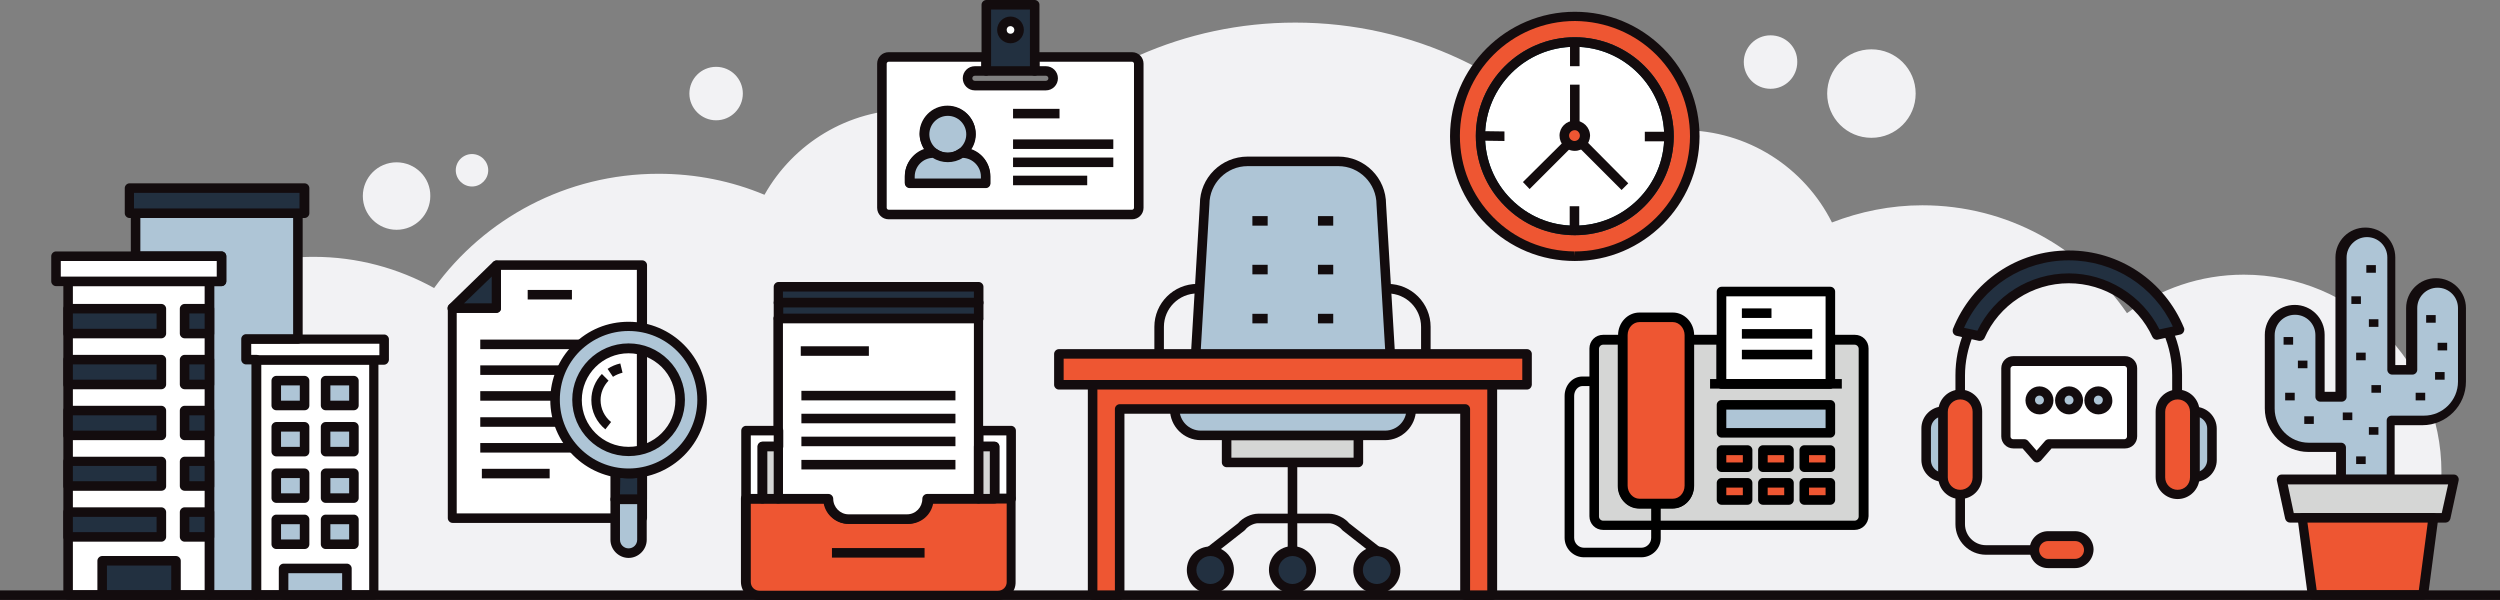 <?xml version="1.0" encoding="utf-8"?>
<!-- Generator: Adobe Illustrator 20.0.0, SVG Export Plug-In . SVG Version: 6.00 Build 0)  -->
<svg version="1.1" id="Layer_1" xmlns="http://www.w3.org/2000/svg" xmlns:xlink="http://www.w3.org/1999/xlink" x="0px" y="0px"
	 viewBox="0 0 785.5 188.5" style="enable-background:new 0 0 785.5 188.5;" xml:space="preserve">
<rect x="0" y="0" width="785.5" height="188.5" fill="#808080" stroke="none"/>
<style type="text/css">
	.st0{fill:#F2F2F4;}
	.st1{fill:url(#SVGID_1_);}
	.st2{fill:#FFFFFF;}
	.st3{fill:url(#SVGID_2_);}
	.st4{fill:#223040;}
	.st5{fill:url(#SVGID_3_);}
	.st6{fill:url(#SVGID_4_);}
	.st7{fill:#AEC5D6;}
	.st8{fill:url(#SVGID_5_);}
	.st9{fill:url(#SVGID_6_);}
	.st10{fill:url(#SVGID_7_);}
	.st11{fill:url(#SVGID_8_);}
	.st12{fill:url(#SVGID_9_);}
	.st13{fill:url(#SVGID_10_);}
	.st14{fill:#D5D6D5;}
	.st15{fill:url(#SVGID_11_);}
	.st16{fill:url(#SVGID_12_);}
	.st17{fill:url(#SVGID_13_);}
	.st18{fill:url(#SVGID_14_);}
	.st19{fill:url(#SVGID_15_);}
	.st20{fill:url(#SVGID_16_);}
	.st21{fill:url(#SVGID_17_);}
	.st22{fill:url(#SVGID_18_);}
	.st23{fill:url(#SVGID_19_);}
	.st24{fill:url(#SVGID_20_);}
	.st25{fill:url(#SVGID_21_);}
	.st26{fill:#EE5632;}
	.st27{fill:url(#SVGID_22_);}
	.st28{fill:url(#SVGID_23_);}
	.st29{fill:url(#SVGID_24_);}
	.st30{fill:url(#SVGID_25_);}
	.st31{fill:url(#SVGID_26_);}
	.st32{fill:url(#SVGID_27_);}
	.st33{fill:url(#SVGID_28_);}
	.st34{fill:url(#SVGID_29_);}
	.st35{fill:#003948;}
	.st36{fill:url(#SVGID_30_);}
	.st37{fill:url(#SVGID_31_);}
	.st38{fill:url(#SVGID_32_);}
	.st39{fill:url(#SVGID_33_);}
	.st40{fill:url(#SVGID_34_);}
	.st41{fill:url(#SVGID_35_);}
	.st42{fill:url(#SVGID_36_);}
	.st43{fill:url(#SVGID_37_);}
	.st44{fill:url(#SVGID_38_);}
	.st45{fill:url(#SVGID_39_);}
	.st46{fill:url(#SVGID_40_);}
	.st47{fill:url(#SVGID_41_);}
	.st48{fill:url(#SVGID_42_);}
	.st49{fill:url(#SVGID_43_);}
	.st50{fill:url(#SVGID_44_);}
	.st51{fill:url(#SVGID_45_);}
	.st52{fill:url(#SVGID_46_);}
	.st53{fill:url(#SVGID_47_);}
	.st54{fill:url(#SVGID_48_);}
	.st55{fill:url(#SVGID_49_);}
	.st56{fill:url(#SVGID_50_);}
	.st57{fill:url(#SVGID_51_);}
	.st58{fill:url(#SVGID_52_);}
	.st59{fill:url(#SVGID_53_);}
	.st60{fill:url(#SVGID_54_);}
	.st61{fill:url(#SVGID_55_);}
	.st62{fill:url(#SVGID_56_);}
	.st63{fill:url(#SVGID_57_);}
	.st64{fill:url(#SVGID_58_);}
	.st65{fill:url(#SVGID_59_);}
	.st66{fill:url(#SVGID_60_);}
	.st67{fill:url(#SVGID_61_);}
	.st68{fill:url(#SVGID_62_);}
	.st69{fill:url(#SVGID_63_);}
	.st70{fill:url(#SVGID_64_);}
	.st71{fill:url(#SVGID_65_);}
	.st72{fill:url(#SVGID_66_);}
	.st73{fill:url(#SVGID_67_);}
	.st74{fill:url(#SVGID_68_);}
	.st75{fill:url(#SVGID_69_);}
	.st76{fill:url(#SVGID_70_);}
	.st77{fill:url(#SVGID_71_);}
	.st78{fill:url(#SVGID_72_);}
	.st79{fill:url(#SVGID_73_);}
	.st80{fill:url(#SVGID_74_);}
	.st81{fill:url(#SVGID_75_);}
	.st82{fill:url(#SVGID_76_);}
	.st83{fill:url(#SVGID_77_);}
	.st84{fill:url(#SVGID_78_);}
	.st85{fill:url(#SVGID_79_);}
	.st86{fill:url(#SVGID_80_);}
	.st87{fill:url(#SVGID_81_);}
	.st88{fill:url(#SVGID_82_);}
	.st89{fill:url(#SVGID_83_);}
	.st90{fill:url(#SVGID_84_);}
	.st91{fill:url(#SVGID_85_);}
	.st92{fill:url(#SVGID_86_);}
	.st93{fill:url(#SVGID_87_);}
	.st94{fill:url(#SVGID_88_);}
	.st95{fill:url(#SVGID_89_);}
	.st96{fill:url(#SVGID_90_);}
	.st97{fill:url(#SVGID_91_);}
	.st98{fill:url(#SVGID_92_);}
	.st99{fill:url(#SVGID_93_);}
	.st100{fill:url(#SVGID_94_);}
	.st101{fill:url(#SVGID_95_);}
	.st102{fill:url(#SVGID_96_);}
	.st103{fill:url(#SVGID_97_);}
	.st104{fill:url(#SVGID_98_);}
	.st105{fill:url(#SVGID_99_);}
	.st106{fill:url(#SVGID_100_);}
	.st107{fill:url(#SVGID_101_);}
	.st108{fill:url(#SVGID_102_);}
	.st109{fill:url(#SVGID_103_);}
	.st110{fill:url(#SVGID_104_);}
	.st111{fill:url(#SVGID_105_);}
	.st112{fill:url(#SVGID_106_);}
	.st113{fill:url(#SVGID_107_);}
	.st114{fill:url(#SVGID_108_);}
	.st115{fill:url(#SVGID_109_);}
	.st116{fill:url(#SVGID_110_);}
	.st117{fill:url(#SVGID_111_);}
	.st118{fill:url(#SVGID_112_);}
	.st119{fill:url(#SVGID_113_);}
	.st120{fill:url(#SVGID_114_);}
	.st121{fill:url(#SVGID_115_);}
	.st122{fill:url(#SVGID_116_);}
	.st123{fill:url(#SVGID_117_);}
	.st124{fill:url(#SVGID_118_);}
	.st125{fill:url(#SVGID_119_);}
	.st126{fill:url(#SVGID_120_);}
	.st127{fill:url(#SVGID_121_);}
	.st128{fill:url(#SVGID_122_);}
	.st129{fill:url(#SVGID_123_);}
	.st130{fill:url(#SVGID_124_);}
	.st131{fill:url(#SVGID_125_);}
</style>
<path class="st0" d="M767.1,148.3c0,14.7-5.1,28.1-13.6,38.8H540.1c-0.1-0.2-0.2-0.4-0.4-0.5h-24.4c-0.1,0.2-0.2,0.4-0.3,0.5H299
	c-0.1-0.2-0.2-0.4-0.3-0.5h-17.2c-0.1,0.2-0.2,0.4-0.3,0.5H26c-3.4-8.8-5.4-18.4-5.4-28.4c0-43.1,34.9-78,78-78
	c13.7,0,26.6,3.6,37.8,9.8c15.8-21.8,41.5-35.9,70.5-35.9c11.8,0,23,2.3,33.3,6.6c9-16,26.1-26.8,45.8-26.8
	c12.2,0,23.3,4.1,32.3,11.1C340.5,21.8,372,7.1,407,7.1c37,0,70.2,16.5,92.7,42.5c8.3-5.5,18.3-8.7,29-8.7c20.5,0,38.3,11.8,46.9,29
	c8.8-3.4,18.4-5.4,28.4-5.4c26.7,0,50.2,13.4,64.3,33.9c10.3-7.6,23-12.1,36.7-12.1C739.4,86.3,767.1,114,767.1,148.3z M588,15.5
	c-7.7,0-13.9,6.2-13.9,13.9s6.2,13.9,13.9,13.9c7.7,0,13.9-6.2,13.9-13.9S595.7,15.5,588,15.5z M556.3,11.1c-4.7,0-8.4,3.8-8.4,8.4
	c0,4.7,3.8,8.4,8.4,8.4c4.7,0,8.4-3.8,8.4-8.4C564.8,14.8,561,11.1,556.3,11.1z M225,21c-4.7,0-8.4,3.8-8.4,8.4s3.8,8.4,8.4,8.4
	c4.7,0,8.4-3.8,8.4-8.4S229.7,21,225,21z M124.6,51c-5.9,0-10.6,4.8-10.6,10.6c0,5.9,4.8,10.6,10.6,10.6c5.9,0,10.6-4.8,10.6-10.6
	C135.3,55.8,130.5,51,124.6,51z M148.3,48.4c-2.8,0-5.1,2.3-5.1,5.1s2.3,5.1,5.1,5.1c2.8,0,5.1-2.3,5.1-5.1S151.1,48.4,148.3,48.4z"
	/>
<radialGradient id="SVGID_1_" cx="392.769" cy="187.018" r="277.731" gradientUnits="userSpaceOnUse">
	<stop  offset="0.574" style="stop-color:#130C0E"/>
	<stop  offset="0.798" style="stop-color:#130C0E"/>
	<stop  offset="1" style="stop-color:#130C0E"/>
</radialGradient>
<rect y="185.5" class="st1" width="785.5" height="3"/>
<path class="st2" d="M355.7,17.9h-30.6v4.4h3.5c1.3,0,2.3,1,2.3,2.3c0,1.3-1,2.3-2.3,2.3h-22.3c-1.3,0-2.3-1-2.3-2.3
	c0-1.3,1-2.3,2.3-2.3h3.5v-4.4h-30.6c-1.2,0-2.1,1-2.1,2.1v45.3c0,1.2,1,2.1,2.1,2.1h76.5c1.2,0,2.1-1,2.1-2.1V20
	C357.8,18.9,356.9,17.9,355.7,17.9z M309.7,57.4h-23.9v-2.1c0-4.1,3.3-7.4,7.4-7.4h0.3c-1.8-1.3-3-3.5-3-5.9c0-4,3.3-7.3,7.3-7.3
	c4,0,7.3,3.3,7.3,7.3c0,2.4-1.2,4.6-3,5.9h0.3c4.1,0,7.4,3.3,7.4,7.4V57.4z"/>
<radialGradient id="SVGID_2_" cx="317.462" cy="42.679" r="34.944" gradientUnits="userSpaceOnUse">
	<stop  offset="0.574" style="stop-color:#130C0E"/>
	<stop  offset="0.798" style="stop-color:#130C0E"/>
	<stop  offset="1" style="stop-color:#130C0E"/>
</radialGradient>
<path class="st3" d="M355.7,68.9h-76.5c-2,0-3.6-1.6-3.6-3.6V20c0-2,1.6-3.6,3.6-3.6h30.6c0.8,0,1.5,0.7,1.5,1.5v4.4
	c0,0.8-0.7,1.5-1.5,1.5h-3.5c-0.5,0-0.8,0.4-0.8,0.8c0,0.5,0.4,0.8,0.8,0.8h22.3c0.5,0,0.8-0.4,0.8-0.8c0-0.5-0.4-0.8-0.8-0.8h-3.5
	c-0.8,0-1.5-0.7-1.5-1.5v-4.4c0-0.8,0.7-1.5,1.5-1.5h30.6c2,0,3.6,1.6,3.6,3.6v45.3C359.3,67.3,357.7,68.9,355.7,68.9z M279.2,19.4
	c-0.3,0-0.6,0.3-0.6,0.6v45.3c0,0.3,0.3,0.6,0.6,0.6h76.5c0.3,0,0.6-0.3,0.6-0.6V20c0-0.3-0.3-0.6-0.6-0.6h-29.1v1.4h2
	c2.1,0,3.8,1.7,3.8,3.8c0,2.1-1.7,3.8-3.8,3.8h-22.3c-2.1,0-3.8-1.7-3.8-3.8c0-2.1,1.7-3.8,3.8-3.8h2v-1.4H279.2z M309.7,58.9h-23.9
	c-0.8,0-1.5-0.7-1.5-1.5v-2.1c0-3.9,2.6-7.3,6.1-8.5c-0.9-1.4-1.5-3.1-1.5-4.8c0-4.8,3.9-8.8,8.8-8.8c4.8,0,8.8,3.9,8.8,8.8
	c0,1.7-0.5,3.4-1.5,4.8c3.6,1.2,6.1,4.5,6.1,8.5v2.1C311.2,58.2,310.6,58.9,309.7,58.9z M287.3,55.9h20.9v-0.6
	c0-3.2-2.6-5.9-5.9-5.9H302c-0.7,0-1.2-0.4-1.4-1c-0.2-0.6,0-1.3,0.5-1.7c1.5-1.1,2.4-2.8,2.4-4.7c0-3.2-2.6-5.8-5.8-5.8
	c-3.2,0-5.8,2.6-5.8,5.8c0,1.8,0.9,3.6,2.4,4.7c0.5,0.4,0.7,1.1,0.5,1.7c-0.2,0.6-0.8,1-1.4,1h-0.3c-3.2,0-5.9,2.6-5.9,5.9V55.9z"/>
<rect x="309.9" y="1.5" class="st4" width="15.2" height="20.8"/>
<radialGradient id="SVGID_3_" cx="317.462" cy="11.905" r="10.601" gradientUnits="userSpaceOnUse">
	<stop  offset="0.574" style="stop-color:#130C0E"/>
	<stop  offset="0.798" style="stop-color:#130C0E"/>
	<stop  offset="1" style="stop-color:#130C0E"/>
</radialGradient>
<path class="st5" d="M325.1,23.8h-15.2c-0.8,0-1.5-0.7-1.5-1.5V1.5c0-0.8,0.7-1.5,1.5-1.5h15.2c0.8,0,1.5,0.7,1.5,1.5v20.8
	C326.6,23.1,325.9,23.8,325.1,23.8z M311.4,20.8h12.2V3h-12.2V20.8z"/>
<circle class="st2" cx="317.5" cy="9.4" r="2.7"/>
<radialGradient id="SVGID_4_" cx="317.462" cy="9.408" r="4.215" gradientUnits="userSpaceOnUse">
	<stop  offset="0.574" style="stop-color:#130C0E"/>
	<stop  offset="0.798" style="stop-color:#130C0E"/>
	<stop  offset="1" style="stop-color:#130C0E"/>
</radialGradient>
<path class="st6" d="M317.5,13.6c-2.3,0-4.2-1.9-4.2-4.2c0-2.3,1.9-4.2,4.2-4.2c2.3,0,4.2,1.9,4.2,4.2
	C321.7,11.7,319.8,13.6,317.5,13.6z M317.5,8.2c-0.7,0-1.2,0.5-1.2,1.2c0,0.7,0.5,1.2,1.2,1.2c0.7,0,1.2-0.5,1.2-1.2
	C318.7,8.7,318.1,8.2,317.5,8.2z"/>
<circle class="st7" cx="297.8" cy="42.2" r="7.3"/>
<radialGradient id="SVGID_5_" cx="297.783" cy="42.211" r="8.768" gradientUnits="userSpaceOnUse">
	<stop  offset="0.574" style="stop-color:#130C0E"/>
	<stop  offset="0.798" style="stop-color:#130C0E"/>
	<stop  offset="1" style="stop-color:#130C0E"/>
</radialGradient>
<path class="st8" d="M297.8,51c-4.8,0-8.8-3.9-8.8-8.8c0-4.8,3.9-8.8,8.8-8.8c4.8,0,8.8,3.9,8.8,8.8C306.6,47,302.6,51,297.8,51z
	 M297.8,36.4c-3.2,0-5.8,2.6-5.8,5.8c0,3.2,2.6,5.8,5.8,5.8c3.2,0,5.8-2.6,5.8-5.8C303.6,39,301,36.4,297.8,36.4z"/>
<path class="st7" d="M302.3,48.1H302c-1.2,0.9-2.7,1.4-4.2,1.4c-1.6,0-3-0.5-4.2-1.4h-0.3c-4.1,0-7.4,3.3-7.4,7.4v2.1h23.9v-2.1
	C309.7,51.4,306.4,48.1,302.3,48.1z"/>
<radialGradient id="SVGID_6_" cx="297.782" cy="52.846" r="10.484" gradientUnits="userSpaceOnUse">
	<stop  offset="0.574" style="stop-color:#130C0E"/>
	<stop  offset="0.798" style="stop-color:#130C0E"/>
	<stop  offset="1" style="stop-color:#130C0E"/>
</radialGradient>
<path class="st9" d="M309.7,59.1h-23.9c-0.8,0-1.5-0.7-1.5-1.5v-2.1c0-4.9,4-8.9,8.9-8.9h0.3c0.3,0,0.6,0.1,0.9,0.3
	c2,1.4,4.8,1.4,6.7,0c0.3-0.2,0.6-0.3,0.9-0.3h0.3c4.9,0,8.9,4,8.9,8.9v2.1C311.2,58.4,310.6,59.1,309.7,59.1z M287.3,56.1h20.9
	v-0.6c0-3.2-2.6-5.8-5.7-5.9c-2.8,1.8-6.6,1.8-9.4,0c-3.2,0.1-5.7,2.7-5.7,5.9V56.1z"/>
<radialGradient id="SVGID_7_" cx="325.599" cy="35.716" r="5.277" gradientUnits="userSpaceOnUse">
	<stop  offset="0.574" style="stop-color:#130C0E"/>
	<stop  offset="0.798" style="stop-color:#130C0E"/>
	<stop  offset="1" style="stop-color:#130C0E"/>
</radialGradient>
<rect x="318.3" y="34.2" class="st10" width="14.6" height="3"/>
<radialGradient id="SVGID_8_" cx="334.044" cy="45.269" r="11.191" gradientUnits="userSpaceOnUse">
	<stop  offset="0.574" style="stop-color:#130C0E"/>
	<stop  offset="0.798" style="stop-color:#130C0E"/>
	<stop  offset="1" style="stop-color:#130C0E"/>
</radialGradient>
<rect x="318.3" y="43.8" class="st11" width="31.5" height="3"/>
<radialGradient id="SVGID_9_" cx="334.044" cy="50.986" r="11.191" gradientUnits="userSpaceOnUse">
	<stop  offset="0.574" style="stop-color:#130C0E"/>
	<stop  offset="0.798" style="stop-color:#130C0E"/>
	<stop  offset="1" style="stop-color:#130C0E"/>
</radialGradient>
<rect x="318.3" y="49.5" class="st12" width="31.5" height="3"/>
<radialGradient id="SVGID_10_" cx="329.948" cy="56.703" r="8.312" gradientUnits="userSpaceOnUse">
	<stop  offset="0.574" style="stop-color:#130C0E"/>
	<stop  offset="0.798" style="stop-color:#130C0E"/>
	<stop  offset="1" style="stop-color:#130C0E"/>
</radialGradient>
<rect x="318.3" y="55.2" class="st13" width="23.3" height="3"/>
<g>
	<rect x="385.4" y="136.8" class="st14" width="41.4" height="8.5"/>
	<radialGradient id="SVGID_11_" cx="406.099" cy="141.038" r="16.223" gradientUnits="userSpaceOnUse">
		<stop  offset="0.574" style="stop-color:#130C0E"/>
		<stop  offset="0.798" style="stop-color:#130C0E"/>
		<stop  offset="1" style="stop-color:#130C0E"/>
	</radialGradient>
	<path class="st15" d="M426.8,146.8h-41.4c-0.8,0-1.5-0.7-1.5-1.5v-8.5c0-0.8,0.7-1.5,1.5-1.5h41.4c0.8,0,1.5,0.7,1.5,1.5v8.5
		C428.3,146.1,427.6,146.8,426.8,146.8z M386.9,143.8h38.4v-5.5h-38.4V143.8z"/>
</g>
<radialGradient id="SVGID_12_" cx="406.1" cy="159.232" r="9.904" gradientUnits="userSpaceOnUse">
	<stop  offset="0.574" style="stop-color:#130C0E"/>
	<stop  offset="0.798" style="stop-color:#130C0E"/>
	<stop  offset="1" style="stop-color:#130C0E"/>
</radialGradient>
<rect x="404.6" y="145.3" class="st16" width="3" height="27.9"/>
<circle class="st4" cx="406.1" cy="179" r="5.9"/>
<radialGradient id="SVGID_13_" cx="406.099" cy="179.049" r="7.392" gradientUnits="userSpaceOnUse">
	<stop  offset="0.574" style="stop-color:#130C0E"/>
	<stop  offset="0.798" style="stop-color:#130C0E"/>
	<stop  offset="1" style="stop-color:#130C0E"/>
</radialGradient>
<path class="st17" d="M406.1,186.4c-4.1,0-7.4-3.3-7.4-7.4c0-4.1,3.3-7.4,7.4-7.4c4.1,0,7.4,3.3,7.4,7.4
	C413.5,183.1,410.2,186.4,406.1,186.4z M406.1,174.7c-2.4,0-4.4,2-4.4,4.4c0,2.4,2,4.4,4.4,4.4c2.4,0,4.4-2,4.4-4.4
	C410.5,176.6,408.5,174.7,406.1,174.7z"/>
<circle class="st4" cx="380.3" cy="179.1" r="5.9"/>
<radialGradient id="SVGID_14_" cx="380.344" cy="179.113" r="7.392" gradientUnits="userSpaceOnUse">
	<stop  offset="0.574" style="stop-color:#130C0E"/>
	<stop  offset="0.798" style="stop-color:#130C0E"/>
	<stop  offset="1" style="stop-color:#130C0E"/>
</radialGradient>
<path class="st18" d="M380.3,186.5c-4.1,0-7.4-3.3-7.4-7.4c0-4.1,3.3-7.4,7.4-7.4c4.1,0,7.4,3.3,7.4,7.4
	C387.7,183.2,384.4,186.5,380.3,186.5z M380.3,174.7c-2.4,0-4.4,2-4.4,4.4c0,2.4,2,4.4,4.4,4.4c2.4,0,4.4-2,4.4-4.4
	C384.7,176.7,382.8,174.7,380.3,174.7z"/>
<radialGradient id="SVGID_15_" cx="392.758" cy="167.898" r="10.475" gradientUnits="userSpaceOnUse">
	<stop  offset="0.574" style="stop-color:#130C0E"/>
	<stop  offset="0.798" style="stop-color:#130C0E"/>
	<stop  offset="1" style="stop-color:#130C0E"/>
</radialGradient>
<path class="st19" d="M381.3,174.3l-1.9-2.4l9.6-7.5c1.4-1.7,4.1-3,6.3-3h10.8v3h-10.8c-1.3,0-3.2,0.9-4,2c-0.1,0.1-0.2,0.2-0.3,0.3
	L381.3,174.3z"/>
<circle class="st4" cx="432.6" cy="179.1" r="5.9"/>
<radialGradient id="SVGID_16_" cx="432.577" cy="179.113" r="7.392" gradientUnits="userSpaceOnUse">
	<stop  offset="0.574" style="stop-color:#130C0E"/>
	<stop  offset="0.798" style="stop-color:#130C0E"/>
	<stop  offset="1" style="stop-color:#130C0E"/>
</radialGradient>
<path class="st20" d="M432.6,186.5c-4.1,0-7.4-3.3-7.4-7.4c0-4.1,3.3-7.4,7.4-7.4c4.1,0,7.4,3.3,7.4,7.4
	C440,183.2,436.7,186.5,432.6,186.5z M432.6,174.7c-2.4,0-4.4,2-4.4,4.4c0,2.4,2,4.4,4.4,4.4c2.4,0,4.4-2,4.4-4.4
	C437,176.7,435,174.7,432.6,174.7z"/>
<radialGradient id="SVGID_17_" cx="420.162" cy="167.898" r="10.475" gradientUnits="userSpaceOnUse">
	<stop  offset="0.574" style="stop-color:#130C0E"/>
	<stop  offset="0.798" style="stop-color:#130C0E"/>
	<stop  offset="1" style="stop-color:#130C0E"/>
</radialGradient>
<path class="st21" d="M431.6,174.3l-9.7-7.6c-0.1-0.1-0.2-0.2-0.3-0.3c-0.8-1-2.7-2-4-2h-10.8v-3h10.8c2.2,0,4.9,1.3,6.3,3l9.6,7.5
	L431.6,174.3z"/>
<path class="st7" d="M436.8,111.2l-2.8-47c0-7.5-6-13.5-13.5-13.5H392c-7.5,0-13.5,6-13.5,13.5l-2.8,47H436.8z"/>
<radialGradient id="SVGID_18_" cx="406.2" cy="80.275" r="31.561" gradientUnits="userSpaceOnUse">
	<stop  offset="0.574" style="stop-color:#130C0E"/>
	<stop  offset="0.798" style="stop-color:#130C0E"/>
	<stop  offset="1" style="stop-color:#130C0E"/>
</radialGradient>
<path class="st22" d="M435.3,111.3l-2.8-47c0-6.7-5.4-12.1-12-12.1H392c-6.6,0-12,5.4-12,12l-2.8,47.1l-3-0.2l2.8-47
	c0-8.2,6.7-14.9,15-14.9h28.5c8.3,0,15,6.7,15,15l2.8,46.9L435.3,111.3z"/>
<path class="st7" d="M443.4,128.6c0,4.5-3.7,8.2-8.2,8.2h-57.9c-4.5,0-8.2-3.7-8.2-8.2H443.4z"/>
<radialGradient id="SVGID_19_" cx="406.2" cy="133.412" r="27.556" gradientUnits="userSpaceOnUse">
	<stop  offset="0.574" style="stop-color:#130C0E"/>
	<stop  offset="0.798" style="stop-color:#130C0E"/>
	<stop  offset="1" style="stop-color:#130C0E"/>
</radialGradient>
<path class="st23" d="M435.2,138.3h-57.9c-5.4,0-9.7-4.4-9.7-9.7h3c0,3.7,3,6.7,6.7,6.7h57.9c3.7,0,6.7-3,6.7-6.7h3
	C444.9,133.9,440.5,138.3,435.2,138.3z"/>
<radialGradient id="SVGID_20_" cx="369.437" cy="100.216" r="9.146" gradientUnits="userSpaceOnUse">
	<stop  offset="0.574" style="stop-color:#130C0E"/>
	<stop  offset="0.798" style="stop-color:#130C0E"/>
	<stop  offset="1" style="stop-color:#130C0E"/>
</radialGradient>
<path class="st24" d="M365.7,111.2h-3v-8.5c0-7.5,6.1-13.5,13.5-13.5v3c-5.8,0-10.5,4.7-10.5,10.5V111.2z"/>
<radialGradient id="SVGID_21_" cx="442.777" cy="100.216" r="9.146" gradientUnits="userSpaceOnUse">
	<stop  offset="0.574" style="stop-color:#130C0E"/>
	<stop  offset="0.798" style="stop-color:#130C0E"/>
	<stop  offset="1" style="stop-color:#130C0E"/>
</radialGradient>
<path class="st25" d="M449.5,111.2h-3v-8.5c0-5.8-4.7-10.5-10.5-10.5v-3c7.5,0,13.5,6.1,13.5,13.5V111.2z"/>
<rect x="332.7" y="111.2" class="st26" width="147.1" height="9.7"/>
<radialGradient id="SVGID_22_" cx="406.201" cy="116.091" r="53.241" gradientUnits="userSpaceOnUse">
	<stop  offset="0.574" style="stop-color:#130C0E"/>
	<stop  offset="0.798" style="stop-color:#130C0E"/>
	<stop  offset="1" style="stop-color:#130C0E"/>
</radialGradient>
<path class="st27" d="M479.7,122.4H332.7c-0.8,0-1.5-0.7-1.5-1.5v-9.7c0-0.8,0.7-1.5,1.5-1.5h147.1c0.8,0,1.5,0.7,1.5,1.5v9.7
	C481.2,121.8,480.6,122.4,479.7,122.4z M334.2,119.4h144.1v-6.7H334.2V119.4z"/>
<polygon class="st26" points="460.3,120.9 351.8,120.9 343.6,120.9 343.3,122.2 343.3,187 351.8,187 351.8,128.6 460.3,128.6 
	460.3,187 468.8,187 468.8,127.3 468.8,120.9 "/>
<radialGradient id="SVGID_23_" cx="406.048" cy="153.978" r="51.606" gradientUnits="userSpaceOnUse">
	<stop  offset="0.574" style="stop-color:#130C0E"/>
	<stop  offset="0.798" style="stop-color:#130C0E"/>
	<stop  offset="1" style="stop-color:#130C0E"/>
</radialGradient>
<path class="st28" d="M468.8,188.5h-8.5c-0.8,0-1.5-0.7-1.5-1.5v-57H353.3v57c0,0.8-0.7,1.5-1.5,1.5h-8.5c-0.8,0-1.5-0.7-1.5-1.5
	v-64.8c0-0.1,0-0.2,0-0.3l0.3-1.3c0.2-0.7,0.8-1.2,1.5-1.2h125.3c0.8,0,1.5,0.7,1.5,1.5V187C470.3,187.8,469.7,188.5,468.8,188.5z
	 M461.8,185.5h5.5v-63.1H344.8v63.1h5.5v-57c0-0.8,0.7-1.5,1.5-1.5h108.6c0.8,0,1.5,0.7,1.5,1.5V185.5z"/>
<radialGradient id="SVGID_24_" cx="395.898" cy="69.387" r="2.016" gradientUnits="userSpaceOnUse">
	<stop  offset="0.574" style="stop-color:#130C0E"/>
	<stop  offset="0.798" style="stop-color:#130C0E"/>
	<stop  offset="1" style="stop-color:#130C0E"/>
</radialGradient>
<rect x="393.5" y="67.9" class="st29" width="4.8" height="3"/>
<radialGradient id="SVGID_25_" cx="395.898" cy="84.738" r="2.016" gradientUnits="userSpaceOnUse">
	<stop  offset="0.574" style="stop-color:#130C0E"/>
	<stop  offset="0.798" style="stop-color:#130C0E"/>
	<stop  offset="1" style="stop-color:#130C0E"/>
</radialGradient>
<rect x="393.5" y="83.2" class="st30" width="4.8" height="3"/>
<radialGradient id="SVGID_26_" cx="395.898" cy="100.09" r="2.016" gradientUnits="userSpaceOnUse">
	<stop  offset="0.574" style="stop-color:#130C0E"/>
	<stop  offset="0.798" style="stop-color:#130C0E"/>
	<stop  offset="1" style="stop-color:#130C0E"/>
</radialGradient>
<rect x="393.5" y="98.6" class="st31" width="4.8" height="3"/>
<radialGradient id="SVGID_27_" cx="416.502" cy="69.387" r="2.016" gradientUnits="userSpaceOnUse">
	<stop  offset="0.574" style="stop-color:#130C0E"/>
	<stop  offset="0.798" style="stop-color:#130C0E"/>
	<stop  offset="1" style="stop-color:#130C0E"/>
</radialGradient>
<rect x="414.1" y="67.9" class="st32" width="4.8" height="3"/>
<radialGradient id="SVGID_28_" cx="416.502" cy="84.738" r="2.016" gradientUnits="userSpaceOnUse">
	<stop  offset="0.574" style="stop-color:#130C0E"/>
	<stop  offset="0.798" style="stop-color:#130C0E"/>
	<stop  offset="1" style="stop-color:#130C0E"/>
</radialGradient>
<rect x="414.1" y="83.2" class="st33" width="4.8" height="3"/>
<radialGradient id="SVGID_29_" cx="416.502" cy="100.09" r="2.016" gradientUnits="userSpaceOnUse">
	<stop  offset="0.574" style="stop-color:#130C0E"/>
	<stop  offset="0.798" style="stop-color:#130C0E"/>
	<stop  offset="1" style="stop-color:#130C0E"/>
</radialGradient>
<rect x="414.1" y="98.6" class="st34" width="4.8" height="3"/>
<path class="st35" d="M494.8,73.9C494.8,73.9,494.7,73.9,494.8,73.9c-8.4,0-16.2-3.3-22-9.2c-5.9-5.9-9.1-13.7-9.1-22
	c0-17.1,14-31,31.1-31c17.2,0,31.1,14,31.1,31.2C525.8,60,511.9,73.9,494.8,73.9z M494.8,14.7c-15.5,0-28.1,12.6-28.2,28
	c0,7.5,2.9,14.6,8.2,19.9c5.3,5.3,12.3,8.3,19.9,8.3l0.1,1.5v-1.5c15.5,0,28.1-12.6,28.1-28C522.9,27.4,510.3,14.7,494.8,14.7z"/>
<ellipse transform="matrix(2.282011e-03 -1 1 2.282011e-03 450.839 537.476)" class="st26" cx="494.8" cy="42.8" rx="37.7" ry="37.7"/>
<radialGradient id="SVGID_30_" cx="494.771" cy="42.804" r="39.164" gradientUnits="userSpaceOnUse">
	<stop  offset="0.574" style="stop-color:#130C0E"/>
	<stop  offset="0.798" style="stop-color:#130C0E"/>
	<stop  offset="1" style="stop-color:#130C0E"/>
</radialGradient>
<path class="st36" d="M494.8,82C494.8,82,494.8,82,494.8,82C494.8,82,494.7,82,494.8,82c-10.6,0-20.4-4.1-27.8-11.5
	c-7.4-7.4-11.4-17.3-11.4-27.7c0-21.5,17.6-39.1,39.2-39.1c10.6,0,20.4,4.1,27.8,11.5c7.4,7.4,11.4,17.3,11.4,27.7
	C533.9,64.4,516.3,82,494.8,82z M494.9,6.6c-20,0-36.2,16.2-36.2,36.1c0,9.7,3.7,18.7,10.5,25.6C476,75.2,485,78.9,494.7,79l0.1,1.5
	V79c19.9,0,36.1-16.2,36.2-36.1c0-9.7-3.7-18.7-10.5-25.6C513.6,10.4,504.5,6.7,494.9,6.6z"/>
<g>
	
		<ellipse transform="matrix(2.274836e-03 -1 1 2.274836e-03 450.842 537.477)" class="st2" cx="494.8" cy="42.8" rx="29.6" ry="29.6"/>
	<path class="st35" d="M494.8,73.9C494.8,73.9,494.7,73.9,494.8,73.9c-8.4,0-16.2-3.3-22-9.2c-5.9-5.9-9.1-13.7-9.1-22
		c0-17.1,14-31,31.1-31c17.2,0,31.1,14,31.1,31.2C525.8,60,511.9,73.9,494.8,73.9z M494.8,14.7c-15.5,0-28.1,12.6-28.2,28
		c0,7.5,2.9,14.6,8.2,19.9c5.3,5.3,12.3,8.3,19.9,8.3l0.1,1.5v-1.5c15.5,0,28.1-12.6,28.1-28C522.9,27.4,510.3,14.7,494.8,14.7z"/>
</g>
<radialGradient id="SVGID_31_" cx="494.83" cy="17.2" r="2.738" gradientUnits="userSpaceOnUse">
	<stop  offset="0.574" style="stop-color:#130C0E"/>
	<stop  offset="0.798" style="stop-color:#130C0E"/>
	<stop  offset="1" style="stop-color:#130C0E"/>
</radialGradient>
<polygon class="st37" points="496.3,20.8 493.3,20.8 493.3,13.6 496.3,13.6 "/>
<radialGradient id="SVGID_32_" cx="494.713" cy="68.408" r="2.739" gradientUnits="userSpaceOnUse">
	<stop  offset="0.574" style="stop-color:#130C0E"/>
	<stop  offset="0.798" style="stop-color:#130C0E"/>
	<stop  offset="1" style="stop-color:#130C0E"/>
</radialGradient>
<polygon class="st38" points="496.2,72 493.2,72 493.2,64.8 496.2,64.8 "/>
<radialGradient id="SVGID_33_" cx="520.375" cy="42.862" r="2.739" gradientUnits="userSpaceOnUse">
	<stop  offset="0.574" style="stop-color:#130C0E"/>
	<stop  offset="0.798" style="stop-color:#130C0E"/>
	<stop  offset="1" style="stop-color:#130C0E"/>
</radialGradient>
<polygon class="st39" points="523.9,44.4 516.8,44.4 516.8,41.4 523.9,41.4 "/>
<radialGradient id="SVGID_34_" cx="469.166" cy="42.746" r="2.739" gradientUnits="userSpaceOnUse">
	<stop  offset="0.574" style="stop-color:#130C0E"/>
	<stop  offset="0.798" style="stop-color:#130C0E"/>
	<stop  offset="1" style="stop-color:#130C0E"/>
</radialGradient>
<polygon class="st40" points="472.7,44.3 465.6,44.2 465.6,41.2 472.7,41.3 "/>
<radialGradient id="SVGID_35_" cx="494.793" cy="33.093" r="4.696" gradientUnits="userSpaceOnUse">
	<stop  offset="0.574" style="stop-color:#130C0E"/>
	<stop  offset="0.798" style="stop-color:#130C0E"/>
	<stop  offset="1" style="stop-color:#130C0E"/>
</radialGradient>
<polygon class="st41" points="496.3,39.6 493.3,39.6 493.3,26.6 496.3,26.6 "/>
<radialGradient id="SVGID_36_" cx="503.819" cy="51.894" r="7.832" gradientUnits="userSpaceOnUse">
	<stop  offset="0.574" style="stop-color:#130C0E"/>
	<stop  offset="0.798" style="stop-color:#130C0E"/>
	<stop  offset="1" style="stop-color:#130C0E"/>
</radialGradient>
<polygon class="st42" points="509.5,59.7 496,46.2 498.1,44 511.6,57.6 "/>
<radialGradient id="SVGID_37_" cx="486.075" cy="51.772" r="7.601" gradientUnits="userSpaceOnUse">
	<stop  offset="0.574" style="stop-color:#130C0E"/>
	<stop  offset="0.798" style="stop-color:#130C0E"/>
	<stop  offset="1" style="stop-color:#130C0E"/>
</radialGradient>
<polygon class="st43" points="480.6,59.4 478.5,57.2 491.6,44.2 493.7,46.3 "/>
<ellipse transform="matrix(2.400362e-03 -1 1 2.400362e-03 450.907 537.347)" class="st26" cx="494.8" cy="42.7" rx="3.2" ry="3.2"/>
<radialGradient id="SVGID_38_" cx="494.772" cy="42.679" r="4.749" gradientUnits="userSpaceOnUse">
	<stop  offset="0.574" style="stop-color:#130C0E"/>
	<stop  offset="0.798" style="stop-color:#130C0E"/>
	<stop  offset="1" style="stop-color:#130C0E"/>
</radialGradient>
<path class="st44" d="M494.8,47.4C494.8,47.4,494.8,47.4,494.8,47.4c-1.3,0-2.5-0.5-3.4-1.4c-0.9-0.9-1.4-2.1-1.4-3.4
	c0-2.6,2.1-4.7,4.8-4.7c1.3,0,2.5,0.5,3.4,1.4c0.9,0.9,1.4,2.1,1.4,3.4C499.5,45.3,497.4,47.4,494.8,47.4z M494.8,40.9
	c-1,0-1.8,0.8-1.8,1.7c0,0.5,0.2,0.9,0.5,1.2c0.3,0.3,0.8,0.5,1.2,0.5l0,1.5v-1.5c1,0,1.7-0.8,1.7-1.7c0-0.5-0.2-0.9-0.5-1.2
	C495.7,41.1,495.2,40.9,494.8,40.9z"/>
<radialGradient id="SVGID_39_" cx="494.772" cy="42.805" r="31.107" gradientUnits="userSpaceOnUse">
	<stop  offset="0.574" style="stop-color:#130C0E"/>
	<stop  offset="0.798" style="stop-color:#130C0E"/>
	<stop  offset="1" style="stop-color:#130C0E"/>
</radialGradient>
<path class="st45" d="M494.8,73.9C494.8,73.9,494.7,73.9,494.8,73.9c-8.4,0-16.2-3.3-22-9.2c-5.9-5.9-9.1-13.7-9.1-22
	c0-17.1,14-31,31.1-31c17.2,0,31.1,14,31.1,31.2C525.8,60,511.9,73.9,494.8,73.9z M494.8,14.7c-15.5,0-28.1,12.6-28.2,28
	c0,7.5,2.9,14.6,8.2,19.9c5.3,5.3,12.3,8.3,19.9,8.3l0.1,1.5v-1.5c15.5,0,28.1-12.6,28.1-28C522.9,27.4,510.3,14.7,494.8,14.7z"/>
<path class="st7" d="M725.3,140.6h10.2v10.2h15.9v-18.6h10.2c6.7,0,12.2-5.5,12.2-12.2V96.8c0-4.4-3.6-7.9-7.9-7.9
	c-4.4,0-7.9,3.6-7.9,7.9v19.4h-6.4V80.9c0-4.4-3.6-7.9-7.9-7.9c-4.4,0-7.9,3.6-7.9,7.9v43.8H729v-19.4c0-4.4-3.6-7.9-7.9-7.9
	c-4.4,0-7.9,3.6-7.9,7.9v23.1C713.1,135.1,718.6,140.6,725.3,140.6z"/>
<radialGradient id="SVGID_40_" cx="743.421" cy="111.821" r="36.357" gradientUnits="userSpaceOnUse">
	<stop  offset="0.574" style="stop-color:#130C0E"/>
	<stop  offset="0.798" style="stop-color:#130C0E"/>
	<stop  offset="1" style="stop-color:#130C0E"/>
</radialGradient>
<path class="st46" d="M751.4,152.2h-15.9c-0.8,0-1.5-0.7-1.5-1.5v-8.7h-8.7c-7.5,0-13.7-6.1-13.7-13.7v-23.1c0-5.2,4.2-9.4,9.4-9.4
	c5.2,0,9.4,4.2,9.4,9.4v17.9h3.4V80.9c0-5.2,4.2-9.4,9.4-9.4s9.4,4.2,9.4,9.4v33.8h3.4V96.8c0-5.2,4.2-9.4,9.4-9.4
	c5.2,0,9.4,4.2,9.4,9.4v23.1c0,7.5-6.1,13.7-13.7,13.7h-8.7v17.1C752.9,151.6,752.2,152.2,751.4,152.2z M737,149.2h12.9v-17.1
	c0-0.8,0.7-1.5,1.5-1.5h10.2c5.9,0,10.7-4.8,10.7-10.7V96.8c0-3.6-2.9-6.4-6.4-6.4c-3.6,0-6.4,2.9-6.4,6.4v19.4
	c0,0.8-0.7,1.5-1.5,1.5h-6.4c-0.8,0-1.5-0.7-1.5-1.5V80.9c0-3.6-2.9-6.4-6.4-6.4s-6.4,2.9-6.4,6.4v43.8c0,0.8-0.7,1.5-1.5,1.5H729
	c-0.8,0-1.5-0.7-1.5-1.5v-19.4c0-3.6-2.9-6.4-6.4-6.4c-3.6,0-6.4,2.9-6.4,6.4v23.1c0,5.9,4.8,10.7,10.7,10.7h10.2
	c0.8,0,1.5,0.7,1.5,1.5V149.2z"/>
<radialGradient id="SVGID_41_" cx="719" cy="107.073" r="1.363" gradientUnits="userSpaceOnUse">
	<stop  offset="0.574" style="stop-color:#130C0E"/>
	<stop  offset="0.798" style="stop-color:#130C0E"/>
	<stop  offset="1" style="stop-color:#130C0E"/>
</radialGradient>
<rect x="717.5" y="105.9" class="st47" width="3" height="2.4"/>
<radialGradient id="SVGID_42_" cx="723.541" cy="114.462" r="1.363" gradientUnits="userSpaceOnUse">
	<stop  offset="0.574" style="stop-color:#130C0E"/>
	<stop  offset="0.798" style="stop-color:#130C0E"/>
	<stop  offset="1" style="stop-color:#130C0E"/>
</radialGradient>
<rect x="722" y="113.3" class="st48" width="3" height="2.4"/>
<radialGradient id="SVGID_43_" cx="719.518" cy="124.61" r="1.363" gradientUnits="userSpaceOnUse">
	<stop  offset="0.574" style="stop-color:#130C0E"/>
	<stop  offset="0.798" style="stop-color:#130C0E"/>
	<stop  offset="1" style="stop-color:#130C0E"/>
</radialGradient>
<rect x="718" y="123.4" class="st49" width="3" height="2.4"/>
<radialGradient id="SVGID_44_" cx="725.487" cy="132.046" r="1.363" gradientUnits="userSpaceOnUse">
	<stop  offset="0.574" style="stop-color:#130C0E"/>
	<stop  offset="0.798" style="stop-color:#130C0E"/>
	<stop  offset="1" style="stop-color:#130C0E"/>
</radialGradient>
<rect x="724" y="130.8" class="st50" width="3" height="2.4"/>
<radialGradient id="SVGID_45_" cx="737.551" cy="130.834" r="1.363" gradientUnits="userSpaceOnUse">
	<stop  offset="0.574" style="stop-color:#130C0E"/>
	<stop  offset="0.798" style="stop-color:#130C0E"/>
	<stop  offset="1" style="stop-color:#130C0E"/>
</radialGradient>
<rect x="736.1" y="129.6" class="st51" width="3" height="2.4"/>
<radialGradient id="SVGID_46_" cx="745.843" cy="135.439" r="1.363" gradientUnits="userSpaceOnUse">
	<stop  offset="0.574" style="stop-color:#130C0E"/>
	<stop  offset="0.798" style="stop-color:#130C0E"/>
	<stop  offset="1" style="stop-color:#130C0E"/>
</radialGradient>
<rect x="744.3" y="134.2" class="st52" width="3" height="2.4"/>
<radialGradient id="SVGID_47_" cx="746.631" cy="122.187" r="1.363" gradientUnits="userSpaceOnUse">
	<stop  offset="0.574" style="stop-color:#130C0E"/>
	<stop  offset="0.798" style="stop-color:#130C0E"/>
	<stop  offset="1" style="stop-color:#130C0E"/>
</radialGradient>
<rect x="745.1" y="121" class="st53" width="3" height="2.4"/>
<radialGradient id="SVGID_48_" cx="741.831" cy="112.041" r="1.363" gradientUnits="userSpaceOnUse">
	<stop  offset="0.574" style="stop-color:#130C0E"/>
	<stop  offset="0.798" style="stop-color:#130C0E"/>
	<stop  offset="1" style="stop-color:#130C0E"/>
</radialGradient>
<rect x="740.3" y="110.8" class="st54" width="3" height="2.4"/>
<radialGradient id="SVGID_49_" cx="745.843" cy="101.485" r="1.363" gradientUnits="userSpaceOnUse">
	<stop  offset="0.574" style="stop-color:#130C0E"/>
	<stop  offset="0.798" style="stop-color:#130C0E"/>
	<stop  offset="1" style="stop-color:#130C0E"/>
</radialGradient>
<rect x="744.3" y="100.3" class="st55" width="3" height="2.4"/>
<radialGradient id="SVGID_50_" cx="740.275" cy="94.304" r="1.363" gradientUnits="userSpaceOnUse">
	<stop  offset="0.574" style="stop-color:#130C0E"/>
	<stop  offset="0.798" style="stop-color:#130C0E"/>
	<stop  offset="1" style="stop-color:#130C0E"/>
</radialGradient>
<rect x="738.8" y="93.1" class="st56" width="3" height="2.4"/>
<radialGradient id="SVGID_51_" cx="744.979" cy="84.491" r="1.363" gradientUnits="userSpaceOnUse">
	<stop  offset="0.574" style="stop-color:#130C0E"/>
	<stop  offset="0.798" style="stop-color:#130C0E"/>
	<stop  offset="1" style="stop-color:#130C0E"/>
</radialGradient>
<rect x="743.5" y="83.3" class="st57" width="3" height="2.4"/>
<radialGradient id="SVGID_52_" cx="760.512" cy="124.61" r="1.363" gradientUnits="userSpaceOnUse">
	<stop  offset="0.574" style="stop-color:#130C0E"/>
	<stop  offset="0.798" style="stop-color:#130C0E"/>
	<stop  offset="1" style="stop-color:#130C0E"/>
</radialGradient>
<rect x="759" y="123.4" class="st58" width="3" height="2.4"/>
<radialGradient id="SVGID_53_" cx="766.607" cy="118.076" r="1.363" gradientUnits="userSpaceOnUse">
	<stop  offset="0.574" style="stop-color:#130C0E"/>
	<stop  offset="0.798" style="stop-color:#130C0E"/>
	<stop  offset="1" style="stop-color:#130C0E"/>
</radialGradient>
<rect x="765.1" y="116.9" class="st59" width="3" height="2.4"/>
<radialGradient id="SVGID_54_" cx="767.387" cy="108.927" r="1.363" gradientUnits="userSpaceOnUse">
	<stop  offset="0.574" style="stop-color:#130C0E"/>
	<stop  offset="0.798" style="stop-color:#130C0E"/>
	<stop  offset="1" style="stop-color:#130C0E"/>
</radialGradient>
<rect x="765.9" y="107.7" class="st60" width="3" height="2.4"/>
<radialGradient id="SVGID_55_" cx="763.832" cy="100.185" r="1.363" gradientUnits="userSpaceOnUse">
	<stop  offset="0.574" style="stop-color:#130C0E"/>
	<stop  offset="0.798" style="stop-color:#130C0E"/>
	<stop  offset="1" style="stop-color:#130C0E"/>
</radialGradient>
<rect x="762.3" y="99" class="st61" width="3" height="2.4"/>
<radialGradient id="SVGID_56_" cx="741.831" cy="144.63" r="1.363" gradientUnits="userSpaceOnUse">
	<stop  offset="0.574" style="stop-color:#130C0E"/>
	<stop  offset="0.798" style="stop-color:#130C0E"/>
	<stop  offset="1" style="stop-color:#130C0E"/>
</radialGradient>
<rect x="740.3" y="143.4" class="st62" width="3" height="2.4"/>
<polygon class="st14" points="768.4,162.7 719.5,162.7 716.8,150.7 771,150.7 "/>
<radialGradient id="SVGID_57_" cx="743.906" cy="156.718" r="20.889" gradientUnits="userSpaceOnUse">
	<stop  offset="0.574" style="stop-color:#130C0E"/>
	<stop  offset="0.798" style="stop-color:#130C0E"/>
	<stop  offset="1" style="stop-color:#130C0E"/>
</radialGradient>
<path class="st63" d="M768.4,164.2h-48.9c-0.7,0-1.3-0.5-1.5-1.2l-2.6-12c-0.1-0.4,0-0.9,0.3-1.3c0.3-0.4,0.7-0.6,1.2-0.6H771
	c0.5,0,0.9,0.2,1.2,0.6c0.3,0.4,0.4,0.8,0.3,1.3l-2.6,12C769.7,163.7,769.1,164.2,768.4,164.2z M720.7,161.2h46.5l2-9h-50.4
	L720.7,161.2z"/>
<polygon class="st26" points="761.3,186.9 726.5,186.9 723.3,162.7 764.5,162.7 "/>
<radialGradient id="SVGID_58_" cx="743.906" cy="174.805" r="18.34" gradientUnits="userSpaceOnUse">
	<stop  offset="0.574" style="stop-color:#130C0E"/>
	<stop  offset="0.798" style="stop-color:#130C0E"/>
	<stop  offset="1" style="stop-color:#130C0E"/>
</radialGradient>
<path class="st64" d="M761.3,188.4h-34.7c-0.8,0-1.4-0.6-1.5-1.3l-3.2-24.2c-0.1-0.4,0.1-0.9,0.4-1.2c0.3-0.3,0.7-0.5,1.1-0.5h41.2
	c0.4,0,0.8,0.2,1.1,0.5c0.3,0.3,0.4,0.8,0.4,1.2l-3.2,24.2C762.7,187.9,762,188.4,761.3,188.4z M727.9,185.4H760l2.8-21.2H725
	L727.9,185.4z"/>
<g>
	<path class="st14" d="M582.7,106.8h-7.7v13.8h-34.2v-13.8h-10.1v45.9c0,3.1-2.3,5.6-5.2,5.6h-10.5c-2.9,0-5.2-2.5-5.2-5.6v-45.9
		h-6.2c-1.5,0-2.8,1.3-2.8,2.8v52.7c0,1.5,1.3,2.8,2.8,2.8h79c1.5,0,2.8-1.3,2.8-2.8v-52.7C585.5,108,584.3,106.8,582.7,106.8z"/>
	<path d="M582.7,166.5h-79c-2.4,0-4.3-1.9-4.3-4.3v-52.7c0-2.4,1.9-4.3,4.3-4.3h6.2c0.8,0,1.5,0.7,1.5,1.5v45.9
		c0,2.2,1.7,4.1,3.7,4.1h10.5c2,0,3.7-1.8,3.7-4.1v-45.9c0-0.8,0.7-1.5,1.5-1.5h10.1c0.8,0,1.5,0.7,1.5,1.5v12.3h31.2v-12.3
		c0-0.8,0.7-1.5,1.5-1.5h7.7c2.4,0,4.3,1.9,4.3,4.3v52.7C587,164.6,585.1,166.5,582.7,166.5z M503.7,108.3c-0.7,0-1.3,0.6-1.3,1.3
		v52.7c0,0.7,0.6,1.3,1.3,1.3h79c0.7,0,1.3-0.6,1.3-1.3v-52.7c0-0.7-0.6-1.3-1.3-1.3h-6.2v12.3c0,0.8-0.7,1.5-1.5,1.5h-34.2
		c-0.8,0-1.5-0.7-1.5-1.5v-12.3h-7.1v44.4c0,3.9-3,7.1-6.7,7.1h-10.5c-3.7,0-6.7-3.2-6.7-7.1v-44.4H503.7z"/>
</g>
<rect x="540.9" y="127.1" class="st7" width="34.2" height="8.8"/>
<path d="M575.1,137.5h-34.2c-0.8,0-1.5-0.7-1.5-1.5v-8.8c0-0.8,0.7-1.5,1.5-1.5h34.2c0.8,0,1.5,0.7,1.5,1.5v8.8
	C576.6,136.8,575.9,137.5,575.1,137.5z M542.4,134.5h31.2v-5.8h-31.2V134.5z"/>
<g>
	<rect x="540.9" y="91.6" class="st2" width="34.2" height="29"/>
	<path d="M575.1,122.1h-34.2c-0.8,0-1.5-0.7-1.5-1.5v-29c0-0.8,0.7-1.5,1.5-1.5h34.2c0.8,0,1.5,0.7,1.5,1.5v29
		C576.6,121.4,575.9,122.1,575.1,122.1z M542.4,119.1h31.2v-26h-31.2V119.1z"/>
</g>
<rect x="540.9" y="141.5" class="st26" width="8.2" height="5.4"/>
<path d="M549.1,148.3h-8.2c-0.8,0-1.5-0.7-1.5-1.5v-5.4c0-0.8,0.7-1.5,1.5-1.5h8.2c0.8,0,1.5,0.7,1.5,1.5v5.4
	C550.6,147.7,549.9,148.3,549.1,148.3z M542.4,145.3h5.2V143h-5.2V145.3z"/>
<rect x="553.9" y="141.5" class="st26" width="8.2" height="5.4"/>
<path d="M562.1,148.3h-8.2c-0.8,0-1.5-0.7-1.5-1.5v-5.4c0-0.8,0.7-1.5,1.5-1.5h8.2c0.8,0,1.5,0.7,1.5,1.5v5.4
	C563.6,147.7,562.9,148.3,562.1,148.3z M555.4,145.3h5.2V143h-5.2V145.3z"/>
<rect x="566.9" y="141.5" class="st26" width="8.2" height="5.4"/>
<path d="M575.1,148.3h-8.2c-0.8,0-1.5-0.7-1.5-1.5v-5.4c0-0.8,0.7-1.5,1.5-1.5h8.2c0.8,0,1.5,0.7,1.5,1.5v5.4
	C576.6,147.7,575.9,148.3,575.1,148.3z M568.4,145.3h5.2V143h-5.2V145.3z"/>
<g>
	<rect x="540.9" y="151.7" class="st26" width="8.2" height="5.4"/>
	<path d="M549.1,158.6h-8.2c-0.8,0-1.5-0.7-1.5-1.5v-5.4c0-0.8,0.7-1.5,1.5-1.5h8.2c0.8,0,1.5,0.7,1.5,1.5v5.4
		C550.6,157.9,549.9,158.6,549.1,158.6z M542.4,155.6h5.2v-2.4h-5.2V155.6z"/>
</g>
<rect x="553.9" y="151.7" class="st26" width="8.2" height="5.4"/>
<path d="M562.1,158.6h-8.2c-0.8,0-1.5-0.7-1.5-1.5v-5.4c0-0.8,0.7-1.5,1.5-1.5h8.2c0.8,0,1.5,0.7,1.5,1.5v5.4
	C563.6,157.9,562.9,158.6,562.1,158.6z M555.4,155.6h5.2v-2.4h-5.2V155.6z"/>
<rect x="566.9" y="151.7" class="st26" width="8.2" height="5.4"/>
<path d="M575.1,158.6h-8.2c-0.8,0-1.5-0.7-1.5-1.5v-5.4c0-0.8,0.7-1.5,1.5-1.5h8.2c0.8,0,1.5,0.7,1.5,1.5v5.4
	C576.6,157.9,575.9,158.6,575.1,158.6z M568.4,155.6h5.2v-2.4h-5.2V155.6z"/>
<rect x="537.3" y="119.1" width="41.4" height="3"/>
<path class="st26" d="M530.8,152.6c0,3.1-2.3,5.6-5.2,5.6h-10.5c-2.9,0-5.2-2.5-5.2-5.6v-47.3c0-3.1,2.3-5.6,5.2-5.6h10.5
	c2.9,0,5.2,2.5,5.2,5.6V152.6z"/>
<path d="M525.6,159.7h-10.5c-3.7,0-6.7-3.2-6.7-7.1v-47.3c0-3.9,3-7.1,6.7-7.1h10.5c3.7,0,6.7,3.2,6.7,7.1v47.3
	C532.3,156.5,529.3,159.7,525.6,159.7z M515.1,101.2c-2,0-3.7,1.8-3.7,4.1v47.3c0,2.2,1.7,4.1,3.7,4.1h10.5c2,0,3.7-1.8,3.7-4.1
	v-47.3c0-2.2-1.7-4.1-3.7-4.1H515.1z"/>
<rect x="547.3" y="96.9" width="9.3" height="3"/>
<rect x="547.3" y="103.4" width="22.1" height="3"/>
<rect x="547.3" y="109.9" width="22.1" height="3"/>
<path d="M515.7,175.1h-18c-3.4,0-6.1-2.8-6.1-6.1v-44.6c0-3.4,2.5-6.1,5.6-6.1h2.6v3h-2.6c-1.4,0-2.6,1.4-2.6,3.1v44.6
	c0,1.7,1.4,3.1,3.1,3.1h18c1.7,0,3.1-1.4,3.1-3.1v-10.7h3v10.7C521.9,172.3,519.1,175.1,515.7,175.1z"/>
<rect x="80.5" y="113.1" class="st2" width="36.9" height="73.9"/>
<radialGradient id="SVGID_59_" cx="99.015" cy="149.987" r="30.626" gradientUnits="userSpaceOnUse">
	<stop  offset="0.574" style="stop-color:#130C0E"/>
	<stop  offset="0.798" style="stop-color:#130C0E"/>
	<stop  offset="1" style="stop-color:#130C0E"/>
</radialGradient>
<path class="st65" d="M117.5,188.4H80.5c-0.8,0-1.5-0.7-1.5-1.5v-73.9c0-0.8,0.7-1.5,1.5-1.5h36.9c0.8,0,1.5,0.7,1.5,1.5v73.9
	C119,187.7,118.3,188.4,117.5,188.4z M82,185.4H116v-70.9H82V185.4z"/>
<rect x="77.4" y="106.5" class="st2" width="43.3" height="6.5"/>
<radialGradient id="SVGID_60_" cx="99.014" cy="109.785" r="16.697" gradientUnits="userSpaceOnUse">
	<stop  offset="0.574" style="stop-color:#130C0E"/>
	<stop  offset="0.798" style="stop-color:#130C0E"/>
	<stop  offset="1" style="stop-color:#130C0E"/>
</radialGradient>
<path class="st66" d="M120.6,114.6H77.4c-0.8,0-1.5-0.7-1.5-1.5v-6.5c0-0.8,0.7-1.5,1.5-1.5h43.3c0.8,0,1.5,0.7,1.5,1.5v6.5
	C122.1,113.9,121.5,114.6,120.6,114.6z M78.9,111.6h40.3V108H78.9V111.6z"/>
<rect x="89.1" y="178.6" class="st7" width="19.9" height="8.3"/>
<radialGradient id="SVGID_61_" cx="99.013" cy="182.771" r="9.024" gradientUnits="userSpaceOnUse">
	<stop  offset="0.574" style="stop-color:#130C0E"/>
	<stop  offset="0.798" style="stop-color:#130C0E"/>
	<stop  offset="1" style="stop-color:#130C0E"/>
</radialGradient>
<path class="st67" d="M109,188.4H89.1c-0.8,0-1.5-0.7-1.5-1.5v-8.3c0-0.8,0.7-1.5,1.5-1.5H109c0.8,0,1.5,0.7,1.5,1.5v8.3
	C110.5,187.7,109.8,188.4,109,188.4z M90.6,185.4h16.9v-5.3H90.6V185.4z"/>
<polygon class="st7" points="77.4,113.1 77.4,106.5 93.7,106.5 93.7,67 42.6,67 42.6,80.5 69.6,80.5 69.6,88.4 65.8,88.4 
	65.8,186.9 80.5,186.9 80.5,113.1 "/>
<radialGradient id="SVGID_62_" cx="68.155" cy="126.965" r="47.471" gradientUnits="userSpaceOnUse">
	<stop  offset="0.574" style="stop-color:#130C0E"/>
	<stop  offset="0.798" style="stop-color:#130C0E"/>
	<stop  offset="1" style="stop-color:#130C0E"/>
</radialGradient>
<path class="st68" d="M80.5,188.4H65.8c-0.8,0-1.5-0.7-1.5-1.5V88.4c0-0.8,0.7-1.5,1.5-1.5h2.3V82H42.6c-0.8,0-1.5-0.7-1.5-1.5V67
	c0-0.8,0.7-1.5,1.5-1.5h51c0.8,0,1.5,0.7,1.5,1.5v39.5c0,0.8-0.7,1.5-1.5,1.5H78.9v3.5h1.7c0.8,0,1.5,0.7,1.5,1.5v73.9
	C82,187.7,81.4,188.4,80.5,188.4z M67.3,185.4H79v-70.9h-1.7c-0.8,0-1.5-0.7-1.5-1.5v-6.5c0-0.8,0.7-1.5,1.5-1.5h14.8V68.5h-48V79
	h25.5c0.8,0,1.5,0.7,1.5,1.5v7.9c0,0.8-0.7,1.5-1.5,1.5h-2.3V185.4z"/>
<rect x="40.6" y="59.2" class="st4" width="55" height="7.9"/>
<radialGradient id="SVGID_63_" cx="68.155" cy="63.081" r="20.87" gradientUnits="userSpaceOnUse">
	<stop  offset="0.574" style="stop-color:#130C0E"/>
	<stop  offset="0.798" style="stop-color:#130C0E"/>
	<stop  offset="1" style="stop-color:#130C0E"/>
</radialGradient>
<path class="st69" d="M95.7,68.5h-55c-0.8,0-1.5-0.7-1.5-1.5v-7.9c0-0.8,0.7-1.5,1.5-1.5h55c0.8,0,1.5,0.7,1.5,1.5V67
	C97.2,67.8,96.5,68.5,95.7,68.5z M42.1,65.5h52v-4.9h-52V65.5z"/>
<rect x="21.4" y="88.4" class="st2" width="44.4" height="98.5"/>
<radialGradient id="SVGID_64_" cx="43.611" cy="137.656" r="39.616" gradientUnits="userSpaceOnUse">
	<stop  offset="0.574" style="stop-color:#130C0E"/>
	<stop  offset="0.798" style="stop-color:#130C0E"/>
	<stop  offset="1" style="stop-color:#130C0E"/>
</radialGradient>
<path class="st70" d="M65.8,188.4H21.4c-0.8,0-1.5-0.7-1.5-1.5V88.4c0-0.8,0.7-1.5,1.5-1.5h44.4c0.8,0,1.5,0.7,1.5,1.5v98.5
	C67.3,187.7,66.6,188.4,65.8,188.4z M22.9,185.4h41.4V89.9H22.9V185.4z"/>
<rect x="17.6" y="80.5" class="st2" width="52" height="7.9"/>
<radialGradient id="SVGID_65_" cx="43.613" cy="84.464" r="19.821" gradientUnits="userSpaceOnUse">
	<stop  offset="0.574" style="stop-color:#130C0E"/>
	<stop  offset="0.798" style="stop-color:#130C0E"/>
	<stop  offset="1" style="stop-color:#130C0E"/>
</radialGradient>
<path class="st71" d="M69.6,89.9h-52c-0.8,0-1.5-0.7-1.5-1.5v-7.9c0-0.8,0.7-1.5,1.5-1.5h52c0.8,0,1.5,0.7,1.5,1.5v7.9
	C71.1,89.2,70.4,89.9,69.6,89.9z M19.1,86.9h49V82h-49V86.9z"/>
<rect x="86.8" y="119.6" class="st7" width="8.9" height="7.8"/>
<radialGradient id="SVGID_66_" cx="91.277" cy="123.497" r="5.682" gradientUnits="userSpaceOnUse">
	<stop  offset="0.574" style="stop-color:#130C0E"/>
	<stop  offset="0.798" style="stop-color:#130C0E"/>
	<stop  offset="1" style="stop-color:#130C0E"/>
</radialGradient>
<path class="st72" d="M95.7,128.9h-8.9c-0.8,0-1.5-0.7-1.5-1.5v-7.8c0-0.8,0.7-1.5,1.5-1.5h8.9c0.8,0,1.5,0.7,1.5,1.5v7.8
	C97.2,128.2,96.6,128.9,95.7,128.9z M88.3,125.9h5.9v-4.8h-5.9V125.9z"/>
<rect x="102.3" y="119.6" class="st7" width="8.9" height="7.8"/>
<radialGradient id="SVGID_67_" cx="106.751" cy="123.497" r="5.681" gradientUnits="userSpaceOnUse">
	<stop  offset="0.574" style="stop-color:#130C0E"/>
	<stop  offset="0.798" style="stop-color:#130C0E"/>
	<stop  offset="1" style="stop-color:#130C0E"/>
</radialGradient>
<path class="st73" d="M111.2,128.9h-8.9c-0.8,0-1.5-0.7-1.5-1.5v-7.8c0-0.8,0.7-1.5,1.5-1.5h8.9c0.8,0,1.5,0.7,1.5,1.5v7.8
	C112.7,128.2,112,128.9,111.2,128.9z M103.8,125.9h5.9v-4.8h-5.9V125.9z"/>
<rect x="86.8" y="134.2" class="st7" width="8.9" height="7.8"/>
<radialGradient id="SVGID_68_" cx="91.277" cy="138.04" r="5.682" gradientUnits="userSpaceOnUse">
	<stop  offset="0.574" style="stop-color:#130C0E"/>
	<stop  offset="0.798" style="stop-color:#130C0E"/>
	<stop  offset="1" style="stop-color:#130C0E"/>
</radialGradient>
<path class="st74" d="M95.7,143.4h-8.9c-0.8,0-1.5-0.7-1.5-1.5v-7.8c0-0.8,0.7-1.5,1.5-1.5h8.9c0.8,0,1.5,0.7,1.5,1.5v7.8
	C97.2,142.7,96.6,143.4,95.7,143.4z M88.3,140.4h5.9v-4.8h-5.9V140.4z"/>
<rect x="102.3" y="134.2" class="st7" width="8.9" height="7.8"/>
<radialGradient id="SVGID_69_" cx="106.751" cy="138.04" r="5.681" gradientUnits="userSpaceOnUse">
	<stop  offset="0.574" style="stop-color:#130C0E"/>
	<stop  offset="0.798" style="stop-color:#130C0E"/>
	<stop  offset="1" style="stop-color:#130C0E"/>
</radialGradient>
<path class="st75" d="M111.2,143.4h-8.9c-0.8,0-1.5-0.7-1.5-1.5v-7.8c0-0.8,0.7-1.5,1.5-1.5h8.9c0.8,0,1.5,0.7,1.5,1.5v7.8
	C112.7,142.7,112,143.4,111.2,143.4z M103.8,140.4h5.9v-4.8h-5.9V140.4z"/>
<rect x="86.8" y="148.7" class="st7" width="8.9" height="7.8"/>
<radialGradient id="SVGID_70_" cx="91.277" cy="152.583" r="5.682" gradientUnits="userSpaceOnUse">
	<stop  offset="0.574" style="stop-color:#130C0E"/>
	<stop  offset="0.798" style="stop-color:#130C0E"/>
	<stop  offset="1" style="stop-color:#130C0E"/>
</radialGradient>
<path class="st76" d="M95.7,158h-8.9c-0.8,0-1.5-0.7-1.5-1.5v-7.8c0-0.8,0.7-1.5,1.5-1.5h8.9c0.8,0,1.5,0.7,1.5,1.5v7.8
	C97.2,157.3,96.6,158,95.7,158z M88.3,155h5.9v-4.8h-5.9V155z"/>
<rect x="102.3" y="148.7" class="st7" width="8.9" height="7.8"/>
<radialGradient id="SVGID_71_" cx="106.751" cy="152.583" r="5.681" gradientUnits="userSpaceOnUse">
	<stop  offset="0.574" style="stop-color:#130C0E"/>
	<stop  offset="0.798" style="stop-color:#130C0E"/>
	<stop  offset="1" style="stop-color:#130C0E"/>
</radialGradient>
<path class="st77" d="M111.2,158h-8.9c-0.8,0-1.5-0.7-1.5-1.5v-7.8c0-0.8,0.7-1.5,1.5-1.5h8.9c0.8,0,1.5,0.7,1.5,1.5v7.8
	C112.7,157.3,112,158,111.2,158z M103.8,155h5.9v-4.8h-5.9V155z"/>
<rect x="86.8" y="163.2" class="st7" width="8.9" height="7.8"/>
<radialGradient id="SVGID_72_" cx="91.277" cy="167.127" r="5.682" gradientUnits="userSpaceOnUse">
	<stop  offset="0.574" style="stop-color:#130C0E"/>
	<stop  offset="0.798" style="stop-color:#130C0E"/>
	<stop  offset="1" style="stop-color:#130C0E"/>
</radialGradient>
<path class="st78" d="M95.7,172.5h-8.9c-0.8,0-1.5-0.7-1.5-1.5v-7.8c0-0.8,0.7-1.5,1.5-1.5h8.9c0.8,0,1.5,0.7,1.5,1.5v7.8
	C97.2,171.8,96.6,172.5,95.7,172.5z M88.3,169.5h5.9v-4.8h-5.9V169.5z"/>
<rect x="102.3" y="163.2" class="st7" width="8.9" height="7.8"/>
<radialGradient id="SVGID_73_" cx="106.751" cy="167.127" r="5.681" gradientUnits="userSpaceOnUse">
	<stop  offset="0.574" style="stop-color:#130C0E"/>
	<stop  offset="0.798" style="stop-color:#130C0E"/>
	<stop  offset="1" style="stop-color:#130C0E"/>
</radialGradient>
<path class="st79" d="M111.2,172.5h-8.9c-0.8,0-1.5-0.7-1.5-1.5v-7.8c0-0.8,0.7-1.5,1.5-1.5h8.9c0.8,0,1.5,0.7,1.5,1.5v7.8
	C112.7,171.8,112,172.5,111.2,172.5z M103.8,169.5h5.9v-4.8h-5.9V169.5z"/>
<rect x="21.4" y="97" class="st4" width="29.3" height="7.8"/>
<radialGradient id="SVGID_74_" cx="36.034" cy="100.924" r="12.022" gradientUnits="userSpaceOnUse">
	<stop  offset="0.574" style="stop-color:#130C0E"/>
	<stop  offset="0.798" style="stop-color:#130C0E"/>
	<stop  offset="1" style="stop-color:#130C0E"/>
</radialGradient>
<path class="st80" d="M50.7,106.3H21.4c-0.8,0-1.5-0.7-1.5-1.5V97c0-0.8,0.7-1.5,1.5-1.5h29.3c0.8,0,1.5,0.7,1.5,1.5v7.8
	C52.2,105.6,51.5,106.3,50.7,106.3z M22.9,103.3h26.3v-4.8H22.9V103.3z"/>
<rect x="21.4" y="113" class="st4" width="29.3" height="7.8"/>
<radialGradient id="SVGID_75_" cx="36.034" cy="116.897" r="12.022" gradientUnits="userSpaceOnUse">
	<stop  offset="0.574" style="stop-color:#130C0E"/>
	<stop  offset="0.798" style="stop-color:#130C0E"/>
	<stop  offset="1" style="stop-color:#130C0E"/>
</radialGradient>
<path class="st81" d="M50.7,122.3H21.4c-0.8,0-1.5-0.7-1.5-1.5V113c0-0.8,0.7-1.5,1.5-1.5h29.3c0.8,0,1.5,0.7,1.5,1.5v7.8
	C52.2,121.6,51.5,122.3,50.7,122.3z M22.9,119.3h26.3v-4.8H22.9V119.3z"/>
<rect x="21.4" y="129" class="st4" width="29.3" height="7.8"/>
<radialGradient id="SVGID_76_" cx="36.034" cy="132.868" r="12.022" gradientUnits="userSpaceOnUse">
	<stop  offset="0.574" style="stop-color:#130C0E"/>
	<stop  offset="0.798" style="stop-color:#130C0E"/>
	<stop  offset="1" style="stop-color:#130C0E"/>
</radialGradient>
<path class="st82" d="M50.7,138.3H21.4c-0.8,0-1.5-0.7-1.5-1.5V129c0-0.8,0.7-1.5,1.5-1.5h29.3c0.8,0,1.5,0.7,1.5,1.5v7.8
	C52.2,137.6,51.5,138.3,50.7,138.3z M22.9,135.3h26.3v-4.8H22.9V135.3z"/>
<rect x="21.4" y="145" class="st4" width="29.3" height="7.8"/>
<radialGradient id="SVGID_77_" cx="36.034" cy="148.839" r="12.022" gradientUnits="userSpaceOnUse">
	<stop  offset="0.574" style="stop-color:#130C0E"/>
	<stop  offset="0.798" style="stop-color:#130C0E"/>
	<stop  offset="1" style="stop-color:#130C0E"/>
</radialGradient>
<path class="st83" d="M50.7,154.2H21.4c-0.8,0-1.5-0.7-1.5-1.5V145c0-0.8,0.7-1.5,1.5-1.5h29.3c0.8,0,1.5,0.7,1.5,1.5v7.8
	C52.2,153.6,51.5,154.2,50.7,154.2z M22.9,151.2h26.3v-4.8H22.9V151.2z"/>
<rect x="21.4" y="160.9" class="st4" width="29.3" height="7.8"/>
<radialGradient id="SVGID_78_" cx="36.034" cy="164.812" r="12.022" gradientUnits="userSpaceOnUse">
	<stop  offset="0.574" style="stop-color:#130C0E"/>
	<stop  offset="0.798" style="stop-color:#130C0E"/>
	<stop  offset="1" style="stop-color:#130C0E"/>
</radialGradient>
<path class="st84" d="M50.7,170.2H21.4c-0.8,0-1.5-0.7-1.5-1.5v-7.8c0-0.8,0.7-1.5,1.5-1.5h29.3c0.8,0,1.5,0.7,1.5,1.5v7.8
	C52.2,169.5,51.5,170.2,50.7,170.2z M22.9,167.2h26.3v-4.8H22.9V167.2z"/>
<rect x="58" y="97" class="st4" width="7.8" height="7.8"/>
<radialGradient id="SVGID_79_" cx="61.922" cy="100.924" r="5.389" gradientUnits="userSpaceOnUse">
	<stop  offset="0.574" style="stop-color:#130C0E"/>
	<stop  offset="0.798" style="stop-color:#130C0E"/>
	<stop  offset="1" style="stop-color:#130C0E"/>
</radialGradient>
<path class="st85" d="M65.8,106.3H58c-0.8,0-1.5-0.7-1.5-1.5V97c0-0.8,0.7-1.5,1.5-1.5h7.8c0.8,0,1.5,0.7,1.5,1.5v7.8
	C67.3,105.6,66.6,106.3,65.8,106.3z M59.5,103.3h4.8v-4.8h-4.8V103.3z"/>
<rect x="58" y="113" class="st4" width="7.8" height="7.8"/>
<radialGradient id="SVGID_80_" cx="61.922" cy="116.897" r="5.389" gradientUnits="userSpaceOnUse">
	<stop  offset="0.574" style="stop-color:#130C0E"/>
	<stop  offset="0.798" style="stop-color:#130C0E"/>
	<stop  offset="1" style="stop-color:#130C0E"/>
</radialGradient>
<path class="st86" d="M65.8,122.3H58c-0.8,0-1.5-0.7-1.5-1.5V113c0-0.8,0.7-1.5,1.5-1.5h7.8c0.8,0,1.5,0.7,1.5,1.5v7.8
	C67.3,121.6,66.6,122.3,65.8,122.3z M59.5,119.3h4.8v-4.8h-4.8V119.3z"/>
<rect x="58" y="129" class="st4" width="7.8" height="7.8"/>
<radialGradient id="SVGID_81_" cx="61.922" cy="132.868" r="5.389" gradientUnits="userSpaceOnUse">
	<stop  offset="0.574" style="stop-color:#130C0E"/>
	<stop  offset="0.798" style="stop-color:#130C0E"/>
	<stop  offset="1" style="stop-color:#130C0E"/>
</radialGradient>
<path class="st87" d="M65.8,138.3H58c-0.8,0-1.5-0.7-1.5-1.5V129c0-0.8,0.7-1.5,1.5-1.5h7.8c0.8,0,1.5,0.7,1.5,1.5v7.8
	C67.3,137.6,66.6,138.3,65.8,138.3z M59.5,135.3h4.8v-4.8h-4.8V135.3z"/>
<rect x="58" y="145" class="st4" width="7.8" height="7.8"/>
<radialGradient id="SVGID_82_" cx="61.922" cy="148.839" r="5.389" gradientUnits="userSpaceOnUse">
	<stop  offset="0.574" style="stop-color:#130C0E"/>
	<stop  offset="0.798" style="stop-color:#130C0E"/>
	<stop  offset="1" style="stop-color:#130C0E"/>
</radialGradient>
<path class="st88" d="M65.8,154.2H58c-0.8,0-1.5-0.7-1.5-1.5V145c0-0.8,0.7-1.5,1.5-1.5h7.8c0.8,0,1.5,0.7,1.5,1.5v7.8
	C67.3,153.6,66.6,154.2,65.8,154.2z M59.5,151.2h4.8v-4.8h-4.8V151.2z"/>
<rect x="58" y="160.9" class="st4" width="7.8" height="7.8"/>
<radialGradient id="SVGID_83_" cx="61.922" cy="164.812" r="5.389" gradientUnits="userSpaceOnUse">
	<stop  offset="0.574" style="stop-color:#130C0E"/>
	<stop  offset="0.798" style="stop-color:#130C0E"/>
	<stop  offset="1" style="stop-color:#130C0E"/>
</radialGradient>
<path class="st89" d="M65.8,170.2H58c-0.8,0-1.5-0.7-1.5-1.5v-7.8c0-0.8,0.7-1.5,1.5-1.5h7.8c0.8,0,1.5,0.7,1.5,1.5v7.8
	C67.3,169.5,66.6,170.2,65.8,170.2z M59.5,167.2h4.8v-4.8h-4.8V167.2z"/>
<rect x="32.1" y="176.2" class="st4" width="23.2" height="10.7"/>
<radialGradient id="SVGID_84_" cx="43.731" cy="181.584" r="10.454" gradientUnits="userSpaceOnUse">
	<stop  offset="0.574" style="stop-color:#130C0E"/>
	<stop  offset="0.798" style="stop-color:#130C0E"/>
	<stop  offset="1" style="stop-color:#130C0E"/>
</radialGradient>
<path class="st90" d="M55.3,188.4H32.1c-0.8,0-1.5-0.7-1.5-1.5v-10.7c0-0.8,0.7-1.5,1.5-1.5h23.2c0.8,0,1.5,0.7,1.5,1.5v10.7
	C56.8,187.7,56.2,188.4,55.3,188.4z M33.6,185.4h20.2v-7.7H33.6V185.4z"/>
<path class="st7" d="M610.6,129.3c-3,0-5.4,2.4-5.4,5.4v9.9c0,3,2.4,5.4,5.4,5.4V129.3z"/>
<radialGradient id="SVGID_85_" cx="607.868" cy="139.626" r="8.853" gradientUnits="userSpaceOnUse">
	<stop  offset="0.574" style="stop-color:#130C0E"/>
	<stop  offset="0.798" style="stop-color:#130C0E"/>
	<stop  offset="1" style="stop-color:#130C0E"/>
</radialGradient>
<path class="st91" d="M610.6,151.4c-3.8,0-6.9-3.1-6.9-6.9v-9.9c0-3.8,3.1-6.9,6.9-6.9c0.8,0,1.5,0.7,1.5,1.5v20.6
	C612.1,150.8,611.4,151.4,610.6,151.4z M609.1,131.1c-1.4,0.6-2.4,2-2.4,3.6v9.9c0,1.6,1,3,2.4,3.6V131.1z"/>
<path class="st7" d="M689.6,129.3c3,0,5.4,2.4,5.4,5.4v9.9c0,3-2.4,5.4-5.4,5.4V129.3z"/>
<radialGradient id="SVGID_86_" cx="692.28" cy="139.626" r="8.853" gradientUnits="userSpaceOnUse">
	<stop  offset="0.574" style="stop-color:#130C0E"/>
	<stop  offset="0.798" style="stop-color:#130C0E"/>
	<stop  offset="1" style="stop-color:#130C0E"/>
</radialGradient>
<path class="st92" d="M689.6,151.4c-0.8,0-1.5-0.7-1.5-1.5v-20.6c0-0.8,0.7-1.5,1.5-1.5c3.8,0,6.9,3.1,6.9,6.9v9.9
	C696.5,148.3,693.4,151.4,689.6,151.4z M691.1,131.1v17c1.4-0.6,2.4-2,2.4-3.6v-9.9C693.5,133.1,692.5,131.7,691.1,131.1z"/>
<radialGradient id="SVGID_87_" cx="682.678" cy="113.898" r="7.384" gradientUnits="userSpaceOnUse">
	<stop  offset="0.574" style="stop-color:#130C0E"/>
	<stop  offset="0.798" style="stop-color:#130C0E"/>
	<stop  offset="1" style="stop-color:#130C0E"/>
</radialGradient>
<path class="st93" d="M685.5,124h-3v-6.1c0-4.5-0.9-8.8-2.6-12.9l2.8-1.2c1.9,4.4,2.9,9.2,2.9,14V124z"/>
<path class="st26" d="M678.8,149.9c0,3,2.4,5.4,5.4,5.4l0,0c3,0,5.4-2.4,5.4-5.4v-20.6c0-3-2.4-5.4-5.4-5.4l0,0
	c-3,0-5.4,2.4-5.4,5.4V149.9z"/>
<radialGradient id="SVGID_88_" cx="684.22" cy="139.627" r="13.08" gradientUnits="userSpaceOnUse">
	<stop  offset="0.574" style="stop-color:#130C0E"/>
	<stop  offset="0.798" style="stop-color:#130C0E"/>
	<stop  offset="1" style="stop-color:#130C0E"/>
</radialGradient>
<path class="st94" d="M684.2,156.8c-3.8,0-6.9-3.1-6.9-6.9v-20.6c0-3.8,3.1-6.9,6.9-6.9s6.9,3.1,6.9,6.9v20.6
	C691.1,153.7,688,156.8,684.2,156.8z M684.2,125.5c-2.1,0-3.9,1.7-3.9,3.9v20.6c0,2.1,1.7,3.9,3.9,3.9s3.9-1.7,3.9-3.9v-20.6
	C688.1,127.2,686.4,125.5,684.2,125.5z"/>
<radialGradient id="SVGID_89_" cx="627.494" cy="164.782" r="11.415" gradientUnits="userSpaceOnUse">
	<stop  offset="0.574" style="stop-color:#130C0E"/>
	<stop  offset="0.798" style="stop-color:#130C0E"/>
	<stop  offset="1" style="stop-color:#130C0E"/>
</radialGradient>
<path class="st95" d="M640.6,174.3H624c-5.3,0-9.6-4.3-9.6-9.6v-9.4h3v9.4c0,3.6,2.9,6.6,6.6,6.6h16.6V174.3z"/>
<path class="st26" d="M656.2,172.8c0,2.3-1.9,4.3-4.3,4.3h-8.5c-2.4,0-4.3-1.9-4.3-4.3l0,0c0-2.3,1.9-4.3,4.3-4.3h8.5
	C654.3,168.5,656.2,170.4,656.2,172.8L656.2,172.8z"/>
<radialGradient id="SVGID_90_" cx="647.724" cy="172.764" r="8.164" gradientUnits="userSpaceOnUse">
	<stop  offset="0.574" style="stop-color:#130C0E"/>
	<stop  offset="0.798" style="stop-color:#130C0E"/>
	<stop  offset="1" style="stop-color:#130C0E"/>
</radialGradient>
<path class="st96" d="M652,178.5h-8.5c-3.2,0-5.8-2.6-5.8-5.8c0-3.2,2.6-5.8,5.8-5.8h8.5c3.2,0,5.8,2.6,5.8,5.8
	C657.7,175.9,655.2,178.5,652,178.5z M643.5,170c-1.5,0-2.8,1.2-2.8,2.8c0,1.5,1.2,2.8,2.8,2.8h8.5c1.5,0,2.8-1.2,2.8-2.8
	c0-1.5-1.2-2.8-2.8-2.8H643.5z"/>
<radialGradient id="SVGID_91_" cx="617.166" cy="114.106" r="7.227" gradientUnits="userSpaceOnUse">
	<stop  offset="0.574" style="stop-color:#130C0E"/>
	<stop  offset="0.798" style="stop-color:#130C0E"/>
	<stop  offset="1" style="stop-color:#130C0E"/>
</radialGradient>
<path class="st97" d="M617.4,124h-3v-6.1c0-4.7,0.9-9.3,2.7-13.6l2.8,1.2c-1.6,4-2.5,8.2-2.5,12.5V124z"/>
<path class="st26" d="M621.3,149.9c0,3-2.4,5.4-5.4,5.4l0,0c-3,0-5.4-2.4-5.4-5.4v-20.6c0-3,2.4-5.4,5.4-5.4l0,0
	c3,0,5.4,2.4,5.4,5.4V149.9z"/>
<radialGradient id="SVGID_92_" cx="615.929" cy="139.627" r="13.08" gradientUnits="userSpaceOnUse">
	<stop  offset="0.574" style="stop-color:#130C0E"/>
	<stop  offset="0.798" style="stop-color:#130C0E"/>
	<stop  offset="1" style="stop-color:#130C0E"/>
</radialGradient>
<path class="st98" d="M615.9,156.8c-3.8,0-6.9-3.1-6.9-6.9v-20.6c0-3.8,3.1-6.9,6.9-6.9c3.8,0,6.9,3.1,6.9,6.9v20.6
	C622.8,153.7,619.7,156.8,615.9,156.8z M615.9,125.5c-2.1,0-3.9,1.7-3.9,3.9v20.6c0,2.1,1.7,3.9,3.9,3.9s3.9-1.7,3.9-3.9v-20.6
	C619.8,127.2,618.1,125.5,615.9,125.5z"/>
<path class="st4" d="M622.1,105.6c4.7-10.7,15.4-18.2,27.9-18.2c12.3,0,22.9,7.3,27.7,17.8l7.1-1.6c-5.6-13.7-19.1-23.4-34.8-23.4
	c-15.9,0-29.4,9.9-35,23.8L622.1,105.6z"/>
<radialGradient id="SVGID_93_" cx="649.883" cy="92.947" r="27.617" gradientUnits="userSpaceOnUse">
	<stop  offset="0.574" style="stop-color:#130C0E"/>
	<stop  offset="0.798" style="stop-color:#130C0E"/>
	<stop  offset="1" style="stop-color:#130C0E"/>
</radialGradient>
<path class="st99" d="M622.1,107.1c-0.1,0-0.2,0-0.3,0l-7.1-1.6c-0.4-0.1-0.8-0.4-1-0.8c-0.2-0.4-0.2-0.8-0.1-1.3
	c6-15,20.2-24.7,36.4-24.7c15.9,0,30.1,9.5,36.2,24.3c0.2,0.4,0.1,0.9-0.1,1.3c-0.2,0.4-0.6,0.7-1,0.8l-7.1,1.6
	c-0.7,0.2-1.4-0.2-1.7-0.8c-4.7-10.3-15-16.9-26.3-16.9c-11.5,0-21.9,6.8-26.5,17.3C623.2,106.8,622.7,107.1,622.1,107.1z
	 M617.1,103l4.2,0.9c5.3-11,16.5-18,28.7-18c12,0,23.1,6.9,28.5,17.6l4.2-0.9c-5.9-12.7-18.6-20.8-32.7-20.8
	C635.7,81.8,622.9,90,617.1,103z"/>
<path class="st2" d="M667.6,113.5h-35.1c-1.2,0-2.3,1-2.3,2.3v21.4c0,1.2,1,2.3,2.3,2.3h3.6l3.8,4.4l3.8-4.4h23.8
	c1.2,0,2.3-1,2.3-2.3v-21.4C669.9,114.5,668.9,113.5,667.6,113.5z"/>
<radialGradient id="SVGID_94_" cx="650.074" cy="128.641" r="19.135" gradientUnits="userSpaceOnUse">
	<stop  offset="0.574" style="stop-color:#130C0E"/>
	<stop  offset="0.798" style="stop-color:#130C0E"/>
	<stop  offset="1" style="stop-color:#130C0E"/>
</radialGradient>
<path class="st100" d="M640,145.3c-0.4,0-0.8-0.2-1.1-0.5l-3.4-3.9h-2.9c-2.1,0-3.8-1.7-3.8-3.8v-21.4c0-2.1,1.7-3.8,3.8-3.8h35.1
	c2.1,0,3.8,1.7,3.8,3.8v21.4c0,2.1-1.7,3.8-3.8,3.8h-23.1l-3.4,3.9C640.8,145.1,640.4,145.3,640,145.3z M632.5,115
	c-0.4,0-0.8,0.4-0.8,0.8v21.4c0,0.4,0.4,0.8,0.8,0.8h3.6c0.4,0,0.8,0.2,1.1,0.5l2.7,3.1l2.7-3.1c0.3-0.3,0.7-0.5,1.1-0.5h23.8
	c0.4,0,0.8-0.4,0.8-0.8v-21.4c0-0.4-0.4-0.8-0.8-0.8H632.5z"/>
<circle class="st7" cx="640.8" cy="125.7" r="2.9"/>
<radialGradient id="SVGID_95_" cx="640.814" cy="125.742" r="4.429" gradientUnits="userSpaceOnUse">
	<stop  offset="0.574" style="stop-color:#130C0E"/>
	<stop  offset="0.798" style="stop-color:#130C0E"/>
	<stop  offset="1" style="stop-color:#130C0E"/>
</radialGradient>
<path class="st101" d="M640.8,130.2c-2.4,0-4.4-2-4.4-4.4c0-2.4,2-4.4,4.4-4.4c2.4,0,4.4,2,4.4,4.4
	C645.2,128.2,643.3,130.2,640.8,130.2z M640.8,124.3c-0.8,0-1.4,0.6-1.4,1.4c0,0.8,0.6,1.4,1.4,1.4c0.8,0,1.4-0.6,1.4-1.4
	C642.2,125,641.6,124.3,640.8,124.3z"/>
<circle class="st7" cx="650.1" cy="125.7" r="2.9"/>
<radialGradient id="SVGID_96_" cx="650.074" cy="125.742" r="4.429" gradientUnits="userSpaceOnUse">
	<stop  offset="0.574" style="stop-color:#130C0E"/>
	<stop  offset="0.798" style="stop-color:#130C0E"/>
	<stop  offset="1" style="stop-color:#130C0E"/>
</radialGradient>
<path class="st102" d="M650.1,130.2c-2.4,0-4.4-2-4.4-4.4c0-2.4,2-4.4,4.4-4.4c2.4,0,4.4,2,4.4,4.4
	C654.5,128.2,652.5,130.2,650.1,130.2z M650.1,124.3c-0.8,0-1.4,0.6-1.4,1.4c0,0.8,0.6,1.4,1.4,1.4c0.8,0,1.4-0.6,1.4-1.4
	C651.5,125,650.9,124.3,650.1,124.3z"/>
<circle class="st7" cx="659.3" cy="125.7" r="2.9"/>
<radialGradient id="SVGID_97_" cx="659.333" cy="125.742" r="4.429" gradientUnits="userSpaceOnUse">
	<stop  offset="0.574" style="stop-color:#130C0E"/>
	<stop  offset="0.798" style="stop-color:#130C0E"/>
	<stop  offset="1" style="stop-color:#130C0E"/>
</radialGradient>
<path class="st103" d="M659.3,130.2c-2.4,0-4.4-2-4.4-4.4c0-2.4,2-4.4,4.4-4.4s4.4,2,4.4,4.4C663.8,128.2,661.8,130.2,659.3,130.2z
	 M659.3,124.3c-0.8,0-1.4,0.6-1.4,1.4c0,0.8,0.6,1.4,1.4,1.4s1.4-0.6,1.4-1.4C660.8,125,660.1,124.3,659.3,124.3z"/>
<polygon class="st2" points="201.7,148.4 201.7,162.8 142.1,162.8 142.1,96.8 156,96.8 156,83.3 201.7,83.3 "/>
<radialGradient id="SVGID_98_" cx="171.89" cy="123.037" r="36.602" gradientUnits="userSpaceOnUse">
	<stop  offset="0.574" style="stop-color:#130C0E"/>
	<stop  offset="0.798" style="stop-color:#130C0E"/>
	<stop  offset="1" style="stop-color:#130C0E"/>
</radialGradient>
<path class="st104" d="M201.7,164.3h-59.5c-0.8,0-1.5-0.7-1.5-1.5v-66c0-0.8,0.7-1.5,1.5-1.5h12.4v-12c0-0.8,0.7-1.5,1.5-1.5h45.7
	c0.8,0,1.5,0.7,1.5,1.5v79.5C203.2,163.6,202.5,164.3,201.7,164.3z M143.6,161.3h56.5V84.8h-42.7v12c0,0.8-0.7,1.5-1.5,1.5h-12.4
	V161.3z"/>
<polygon class="st4" points="156,96.8 142.1,96.8 156,83.3 "/>
<radialGradient id="SVGID_99_" cx="149.045" cy="90.037" r="8.339" gradientUnits="userSpaceOnUse">
	<stop  offset="0.574" style="stop-color:#130C0E"/>
	<stop  offset="0.798" style="stop-color:#130C0E"/>
	<stop  offset="1" style="stop-color:#130C0E"/>
</radialGradient>
<path class="st105" d="M156,98.3h-13.9c-0.6,0-1.2-0.4-1.4-0.9s-0.1-1.2,0.3-1.6l13.9-13.5c0.4-0.4,1.1-0.5,1.6-0.3
	c0.6,0.2,0.9,0.8,0.9,1.4v13.5C157.5,97.6,156.8,98.3,156,98.3z M145.8,95.3h8.7v-8.4L145.8,95.3z"/>
<radialGradient id="SVGID_100_" cx="172.71" cy="92.594" r="5.015" gradientUnits="userSpaceOnUse">
	<stop  offset="0.574" style="stop-color:#130C0E"/>
	<stop  offset="0.798" style="stop-color:#130C0E"/>
	<stop  offset="1" style="stop-color:#130C0E"/>
</radialGradient>
<rect x="165.8" y="91.1" class="st106" width="13.9" height="3"/>
<radialGradient id="SVGID_101_" cx="166.637" cy="108.221" r="11.163" gradientUnits="userSpaceOnUse">
	<stop  offset="0.574" style="stop-color:#130C0E"/>
	<stop  offset="0.798" style="stop-color:#130C0E"/>
	<stop  offset="1" style="stop-color:#130C0E"/>
</radialGradient>
<rect x="150.9" y="106.7" class="st107" width="31.4" height="3"/>
<radialGradient id="SVGID_102_" cx="163.591" cy="116.333" r="9.021" gradientUnits="userSpaceOnUse">
	<stop  offset="0.574" style="stop-color:#130C0E"/>
	<stop  offset="0.798" style="stop-color:#130C0E"/>
	<stop  offset="1" style="stop-color:#130C0E"/>
</radialGradient>
<rect x="150.9" y="114.8" class="st108" width="25.3" height="3"/>
<radialGradient id="SVGID_103_" cx="162.657" cy="124.448" r="8.366" gradientUnits="userSpaceOnUse">
	<stop  offset="0.574" style="stop-color:#130C0E"/>
	<stop  offset="0.798" style="stop-color:#130C0E"/>
	<stop  offset="1" style="stop-color:#130C0E"/>
</radialGradient>
<rect x="150.9" y="122.9" class="st109" width="23.5" height="3"/>
<radialGradient id="SVGID_104_" cx="163.294" cy="132.562" r="8.812" gradientUnits="userSpaceOnUse">
	<stop  offset="0.574" style="stop-color:#130C0E"/>
	<stop  offset="0.798" style="stop-color:#130C0E"/>
	<stop  offset="1" style="stop-color:#130C0E"/>
</radialGradient>
<rect x="150.9" y="131.1" class="st110" width="24.7" height="3"/>
<radialGradient id="SVGID_105_" cx="165.657" cy="140.676" r="10.473" gradientUnits="userSpaceOnUse">
	<stop  offset="0.574" style="stop-color:#130C0E"/>
	<stop  offset="0.798" style="stop-color:#130C0E"/>
	<stop  offset="1" style="stop-color:#130C0E"/>
</radialGradient>
<rect x="150.9" y="139.2" class="st111" width="29.5" height="3"/>
<radialGradient id="SVGID_106_" cx="162.071" cy="148.791" r="7.598" gradientUnits="userSpaceOnUse">
	<stop  offset="0.574" style="stop-color:#130C0E"/>
	<stop  offset="0.798" style="stop-color:#130C0E"/>
	<stop  offset="1" style="stop-color:#130C0E"/>
</radialGradient>
<rect x="151.4" y="147.3" class="st112" width="21.3" height="3"/>
<g>
	<path class="st4" d="M201.7,148.6c0,0,0-0.1,0-0.1c-1.3,0.2-2.7,0.4-4.1,0.4c-1.4,0-2.9-0.1-4.2-0.4c0,0.1,0,0.1,0,0.2v8.3h8.4
		L201.7,148.6z"/>
	<radialGradient id="SVGID_107_" cx="197.494" cy="152.645" r="5.7" gradientUnits="userSpaceOnUse">
		<stop  offset="0.574" style="stop-color:#130C0E"/>
		<stop  offset="0.798" style="stop-color:#130C0E"/>
		<stop  offset="1" style="stop-color:#130C0E"/>
	</radialGradient>
	<path class="st113" d="M201.7,158.4h-8.4c-0.8,0-1.5-0.7-1.5-1.5v-8.3c0,0,0-0.2,0-0.2c0-0.4,0.2-0.9,0.6-1.1
		c0.3-0.3,0.8-0.4,1.2-0.3c1.3,0.2,2.6,0.4,4,0.4c1.3,0,2.6-0.1,3.9-0.4c0.4-0.1,0.9,0,1.2,0.3c0.3,0.3,0.5,0.7,0.6,1.1
		c0,0.1,0,0.1,0,0.2l0,8.3C203.2,157.7,202.5,158.4,201.7,158.4z M194.8,155.4h5.4l0-5.2c-0.9,0.1-1.8,0.1-2.6,0.1
		c-0.9,0-1.8-0.1-2.7-0.2L194.8,155.4z"/>
</g>
<path class="st7" d="M193.3,156.9v12.7c0,2.3,1.9,4.2,4.2,4.2c2.3,0,4.2-1.9,4.2-4.2v-12.7H193.3z"/>
<radialGradient id="SVGID_108_" cx="197.493" cy="165.312" r="8.112" gradientUnits="userSpaceOnUse">
	<stop  offset="0.574" style="stop-color:#130C0E"/>
	<stop  offset="0.798" style="stop-color:#130C0E"/>
	<stop  offset="1" style="stop-color:#130C0E"/>
</radialGradient>
<path class="st114" d="M197.5,175.3c-3.1,0-5.7-2.6-5.7-5.7v-12.7c0-0.8,0.7-1.5,1.5-1.5h8.4c0.8,0,1.5,0.7,1.5,1.5v12.7
	C203.2,172.7,200.6,175.3,197.5,175.3z M194.8,158.4v11.2c0,1.5,1.2,2.7,2.7,2.7c1.5,0,2.7-1.2,2.7-2.7v-11.2H194.8z"/>
<path class="st7" d="M197.5,102.5c-12.8,0-23.1,10.4-23.1,23.1c0,12.8,10.4,23.1,23.1,23.1c12.8,0,23.1-10.4,23.1-23.1
	C220.7,112.9,210.3,102.5,197.5,102.5z M197.5,141.8c-8.9,0-16.2-7.2-16.2-16.2c0-8.9,7.2-16.2,16.2-16.2c8.9,0,16.2,7.2,16.1,16.2
	C213.7,134.6,206.5,141.8,197.5,141.8z"/>
<radialGradient id="SVGID_109_" cx="197.535" cy="125.683" r="24.643" gradientUnits="userSpaceOnUse">
	<stop  offset="0.574" style="stop-color:#130C0E"/>
	<stop  offset="0.798" style="stop-color:#130C0E"/>
	<stop  offset="1" style="stop-color:#130C0E"/>
</radialGradient>
<path class="st115" d="M197.5,150.3L197.5,150.3c-13.6,0-24.6-11.1-24.6-24.6c0-6.6,2.6-12.8,7.2-17.4c4.7-4.7,10.8-7.2,17.4-7.2
	c0,0,0,0,0,0c13.6,0,24.6,11.1,24.6,24.6C222.2,139.3,211.1,150.3,197.5,150.3z M197.5,104c-5.8,0-11.2,2.3-15.3,6.3
	c-4.1,4.1-6.3,9.5-6.3,15.3c0,11.9,9.7,21.6,21.6,21.6c11.9,0,21.6-9.7,21.6-21.6S209.5,104,197.5,104L197.5,104z M197.5,143.3
	c-9.7,0-17.7-7.9-17.7-17.7c0-9.7,7.9-17.7,17.7-17.7c4.7,0,9.1,1.8,12.5,5.2c3.3,3.3,5.2,7.8,5.2,12.5c0,4.7-1.8,9.1-5.2,12.5
	C206.7,141.5,202.3,143.3,197.5,143.3z M197.5,111c-8.1,0-14.7,6.6-14.7,14.7c0,8.1,6.6,14.7,14.7,14.7c3.9,0,7.6-1.5,10.4-4.3
	c2.8-2.8,4.3-6.4,4.3-10.4c0-3.9-1.5-7.6-4.3-10.4C205.1,112.6,201.5,111,197.5,111z"/>
<radialGradient id="SVGID_110_" cx="193.251" cy="116.303" r="2.223" gradientUnits="userSpaceOnUse">
	<stop  offset="0.574" style="stop-color:#130C0E"/>
	<stop  offset="0.798" style="stop-color:#130C0E"/>
	<stop  offset="1" style="stop-color:#130C0E"/>
</radialGradient>
<path class="st116" d="M192.6,118.4l-1.7-2.5c1.2-0.8,2.6-1.4,4-1.7l0.7,2.9C194.5,117.4,193.5,117.8,192.6,118.4z"/>
<radialGradient id="SVGID_111_" cx="188.898" cy="126.169" r="6.543" gradientUnits="userSpaceOnUse">
	<stop  offset="0.574" style="stop-color:#130C0E"/>
	<stop  offset="0.798" style="stop-color:#130C0E"/>
	<stop  offset="1" style="stop-color:#130C0E"/>
</radialGradient>
<path class="st117" d="M190.2,134.9c-2.8-2.3-4.4-5.6-4.4-9.2c0-3.1,1.2-6,3.3-8.2l2.1,2.1c-1.6,1.7-2.5,3.8-2.5,6.1
	c0,2.7,1.2,5.2,3.3,6.9L190.2,134.9z"/>
<polygon class="st2" points="307.5,140.3 312.5,140.3 312.5,156.7 317.7,156.7 317.7,135.3 307.5,135.3 "/>
<radialGradient id="SVGID_112_" cx="312.594" cy="145.985" r="9.802" gradientUnits="userSpaceOnUse">
	<stop  offset="0.574" style="stop-color:#130C0E"/>
	<stop  offset="0.798" style="stop-color:#130C0E"/>
	<stop  offset="1" style="stop-color:#130C0E"/>
</radialGradient>
<path class="st118" d="M317.7,158.2h-5.2c-0.8,0-1.5-0.7-1.5-1.5v-14.9h-3.5c-0.8,0-1.5-0.7-1.5-1.5v-5c0-0.8,0.7-1.5,1.5-1.5h10.2
	c0.8,0,1.5,0.7,1.5,1.5v21.4C319.2,157.5,318.5,158.2,317.7,158.2z M314,155.2h2.2v-18.4H309v2h3.5c0.8,0,1.5,0.7,1.5,1.5V155.2z"/>
<rect x="244.5" y="90.1" class="st4" width="62.9" height="5"/>
<radialGradient id="SVGID_113_" cx="276.023" cy="92.615" r="23.487" gradientUnits="userSpaceOnUse">
	<stop  offset="0.574" style="stop-color:#130C0E"/>
	<stop  offset="0.798" style="stop-color:#130C0E"/>
	<stop  offset="1" style="stop-color:#130C0E"/>
</radialGradient>
<path class="st119" d="M307.5,96.6h-62.9c-0.8,0-1.5-0.7-1.5-1.5v-5c0-0.8,0.7-1.5,1.5-1.5h62.9c0.8,0,1.5,0.7,1.5,1.5v5
	C309,95.9,308.3,96.6,307.5,96.6z M246,93.6H306v-2H246V93.6z"/>
<polygon class="st4" points="307.5,100.1 307.5,95.1 244.5,95.1 244.6,100.1 "/>
<radialGradient id="SVGID_114_" cx="276.029" cy="97.603" r="23.491" gradientUnits="userSpaceOnUse">
	<stop  offset="0.574" style="stop-color:#130C0E"/>
	<stop  offset="0.798" style="stop-color:#130C0E"/>
	<stop  offset="1" style="stop-color:#130C0E"/>
</radialGradient>
<path class="st120" d="M307.5,101.6h-62.9c-0.8,0-1.5-0.7-1.5-1.5l0-5c0-0.4,0.2-0.8,0.4-1.1c0.3-0.3,0.7-0.4,1.1-0.4h62.9
	c0.8,0,1.5,0.7,1.5,1.5l0,5c0,0.4-0.2,0.8-0.4,1.1C308.3,101.4,307.9,101.6,307.5,101.6z M246.1,98.6H306l0-2h-59.9L246.1,98.6z"/>
<path class="st26" d="M291.7,156.7c0,3.6-2.9,6.4-6.4,6.4h-18.8c-3.6,0-6.4-2.9-6.4-6.4h-25.7v17.9v5.4v2.9c0,2.3,1.9,4.2,4.2,4.2
	h75c2.3,0,4.2-1.9,4.2-4.2V180v-5.4v-17.9H291.7z"/>
<radialGradient id="SVGID_115_" cx="276.023" cy="171.847" r="32.721" gradientUnits="userSpaceOnUse">
	<stop  offset="0.574" style="stop-color:#130C0E"/>
	<stop  offset="0.798" style="stop-color:#130C0E"/>
	<stop  offset="1" style="stop-color:#130C0E"/>
</radialGradient>
<path class="st121" d="M313.5,188.5h-75c-3.1,0-5.7-2.5-5.7-5.7v-26.2c0-0.8,0.7-1.5,1.5-1.5h25.7c0.8,0,1.5,0.7,1.5,1.5
	c0,2.7,2.2,4.9,4.9,4.9h18.8c2.7,0,4.9-2.2,4.9-4.9c0-0.8,0.7-1.5,1.5-1.5h26c0.8,0,1.5,0.7,1.5,1.5v26.2
	C319.2,186,316.7,188.5,313.5,188.5z M235.9,158.2v24.7c0,1.5,1.2,2.7,2.7,2.7h75c1.5,0,2.7-1.2,2.7-2.7v-24.7h-23.1
	c-0.7,3.7-3.9,6.4-7.8,6.4h-18.8c-3.9,0-7.1-2.8-7.8-6.4H235.9z"/>
<path class="st2" d="M260.4,156.7c0,3.6,2.8,6.4,6.3,6.4h18.4c3.5,0,6.3-2.9,6.3-6.4h16v-43.5v-13.1h-62.9v56.6H260.4z"/>
<radialGradient id="SVGID_116_" cx="276.023" cy="131.606" r="32.992" gradientUnits="userSpaceOnUse">
	<stop  offset="0.574" style="stop-color:#130C0E"/>
	<stop  offset="0.798" style="stop-color:#130C0E"/>
	<stop  offset="1" style="stop-color:#130C0E"/>
</radialGradient>
<path class="st122" d="M285.1,164.6h-18.4c-3.8,0-7-2.8-7.7-6.4h-14.5c-0.8,0-1.5-0.7-1.5-1.5v-56.6c0-0.8,0.7-1.5,1.5-1.5h62.9
	c0.8,0,1.5,0.7,1.5,1.5v56.6c0,0.8-0.7,1.5-1.5,1.5h-14.7C292.1,161.8,288.9,164.6,285.1,164.6z M246,155.2h14.3
	c0.8,0,1.5,0.7,1.5,1.5c0,2.7,2.2,4.9,4.8,4.9h18.4c2.7,0,4.8-2.2,4.8-4.9c0-0.8,0.7-1.5,1.5-1.5H306v-53.6H246V155.2z"/>
<radialGradient id="SVGID_117_" cx="275.908" cy="173.741" r="10.341" gradientUnits="userSpaceOnUse">
	<stop  offset="0.574" style="stop-color:#130C0E"/>
	<stop  offset="0.798" style="stop-color:#130C0E"/>
	<stop  offset="1" style="stop-color:#130C0E"/>
</radialGradient>
<rect x="261.4" y="172.2" class="st123" width="29.1" height="3"/>
<radialGradient id="SVGID_118_" cx="262.284" cy="110.32" r="7.637" gradientUnits="userSpaceOnUse">
	<stop  offset="0.574" style="stop-color:#130C0E"/>
	<stop  offset="0.798" style="stop-color:#130C0E"/>
	<stop  offset="1" style="stop-color:#130C0E"/>
</radialGradient>
<rect x="251.6" y="108.8" class="st124" width="21.4" height="3"/>
<radialGradient id="SVGID_119_" cx="276.036" cy="124.266" r="17.14" gradientUnits="userSpaceOnUse">
	<stop  offset="0.574" style="stop-color:#130C0E"/>
	<stop  offset="0.798" style="stop-color:#130C0E"/>
	<stop  offset="1" style="stop-color:#130C0E"/>
</radialGradient>
<rect x="251.8" y="122.8" class="st125" width="48.4" height="3"/>
<radialGradient id="SVGID_120_" cx="276.036" cy="131.505" r="17.14" gradientUnits="userSpaceOnUse">
	<stop  offset="0.574" style="stop-color:#130C0E"/>
	<stop  offset="0.798" style="stop-color:#130C0E"/>
	<stop  offset="1" style="stop-color:#130C0E"/>
</radialGradient>
<rect x="251.8" y="130" class="st126" width="48.4" height="3"/>
<radialGradient id="SVGID_121_" cx="276.036" cy="138.745" r="17.14" gradientUnits="userSpaceOnUse">
	<stop  offset="0.574" style="stop-color:#130C0E"/>
	<stop  offset="0.798" style="stop-color:#130C0E"/>
	<stop  offset="1" style="stop-color:#130C0E"/>
</radialGradient>
<rect x="251.8" y="137.2" class="st127" width="48.4" height="3"/>
<radialGradient id="SVGID_122_" cx="276.036" cy="145.984" r="17.14" gradientUnits="userSpaceOnUse">
	<stop  offset="0.574" style="stop-color:#130C0E"/>
	<stop  offset="0.798" style="stop-color:#130C0E"/>
	<stop  offset="1" style="stop-color:#130C0E"/>
</radialGradient>
<rect x="251.8" y="144.5" class="st128" width="48.4" height="3"/>
<rect x="307.5" y="140.3" class="st14" width="5" height="16.4"/>
<radialGradient id="SVGID_123_" cx="309.986" cy="148.48" r="7.414" gradientUnits="userSpaceOnUse">
	<stop  offset="0.574" style="stop-color:#130C0E"/>
	<stop  offset="0.798" style="stop-color:#130C0E"/>
	<stop  offset="1" style="stop-color:#130C0E"/>
</radialGradient>
<path class="st129" d="M312.5,158.2h-5c-0.8,0-1.5-0.7-1.5-1.5v-16.4c0-0.8,0.7-1.5,1.5-1.5h5c0.8,0,1.5,0.7,1.5,1.5v16.4
	C314,157.5,313.3,158.2,312.5,158.2z M309,155.2h2v-13.4h-2V155.2z"/>
<polygon class="st2" points="244.5,140.3 239.6,140.3 239.6,156.7 234.4,156.7 234.4,135.3 244.5,135.3 "/>
<radialGradient id="SVGID_124_" cx="239.451" cy="145.985" r="9.802" gradientUnits="userSpaceOnUse">
	<stop  offset="0.574" style="stop-color:#130C0E"/>
	<stop  offset="0.798" style="stop-color:#130C0E"/>
	<stop  offset="1" style="stop-color:#130C0E"/>
</radialGradient>
<path class="st130" d="M239.6,158.2h-5.2c-0.8,0-1.5-0.7-1.5-1.5v-21.4c0-0.8,0.7-1.5,1.5-1.5h10.2c0.8,0,1.5,0.7,1.5,1.5v5
	c0,0.8-0.7,1.5-1.5,1.5h-3.5v14.9C241.1,157.5,240.4,158.2,239.6,158.2z M235.9,155.2h2.2v-14.9c0-0.8,0.7-1.5,1.5-1.5h3.5v-2h-7.2
	V155.2z"/>
<rect x="239.6" y="140.3" class="st14" width="5" height="16.4"/>
<radialGradient id="SVGID_125_" cx="242.06" cy="148.48" r="7.414" gradientUnits="userSpaceOnUse">
	<stop  offset="0.574" style="stop-color:#130C0E"/>
	<stop  offset="0.798" style="stop-color:#130C0E"/>
	<stop  offset="1" style="stop-color:#130C0E"/>
</radialGradient>
<path class="st131" d="M244.5,158.2h-5c-0.8,0-1.5-0.7-1.5-1.5v-16.4c0-0.8,0.7-1.5,1.5-1.5h5c0.8,0,1.5,0.7,1.5,1.5v16.4
	C246,157.5,245.4,158.2,244.5,158.2z M241.1,155.2h2v-13.4h-2V155.2z"/>
</svg>
